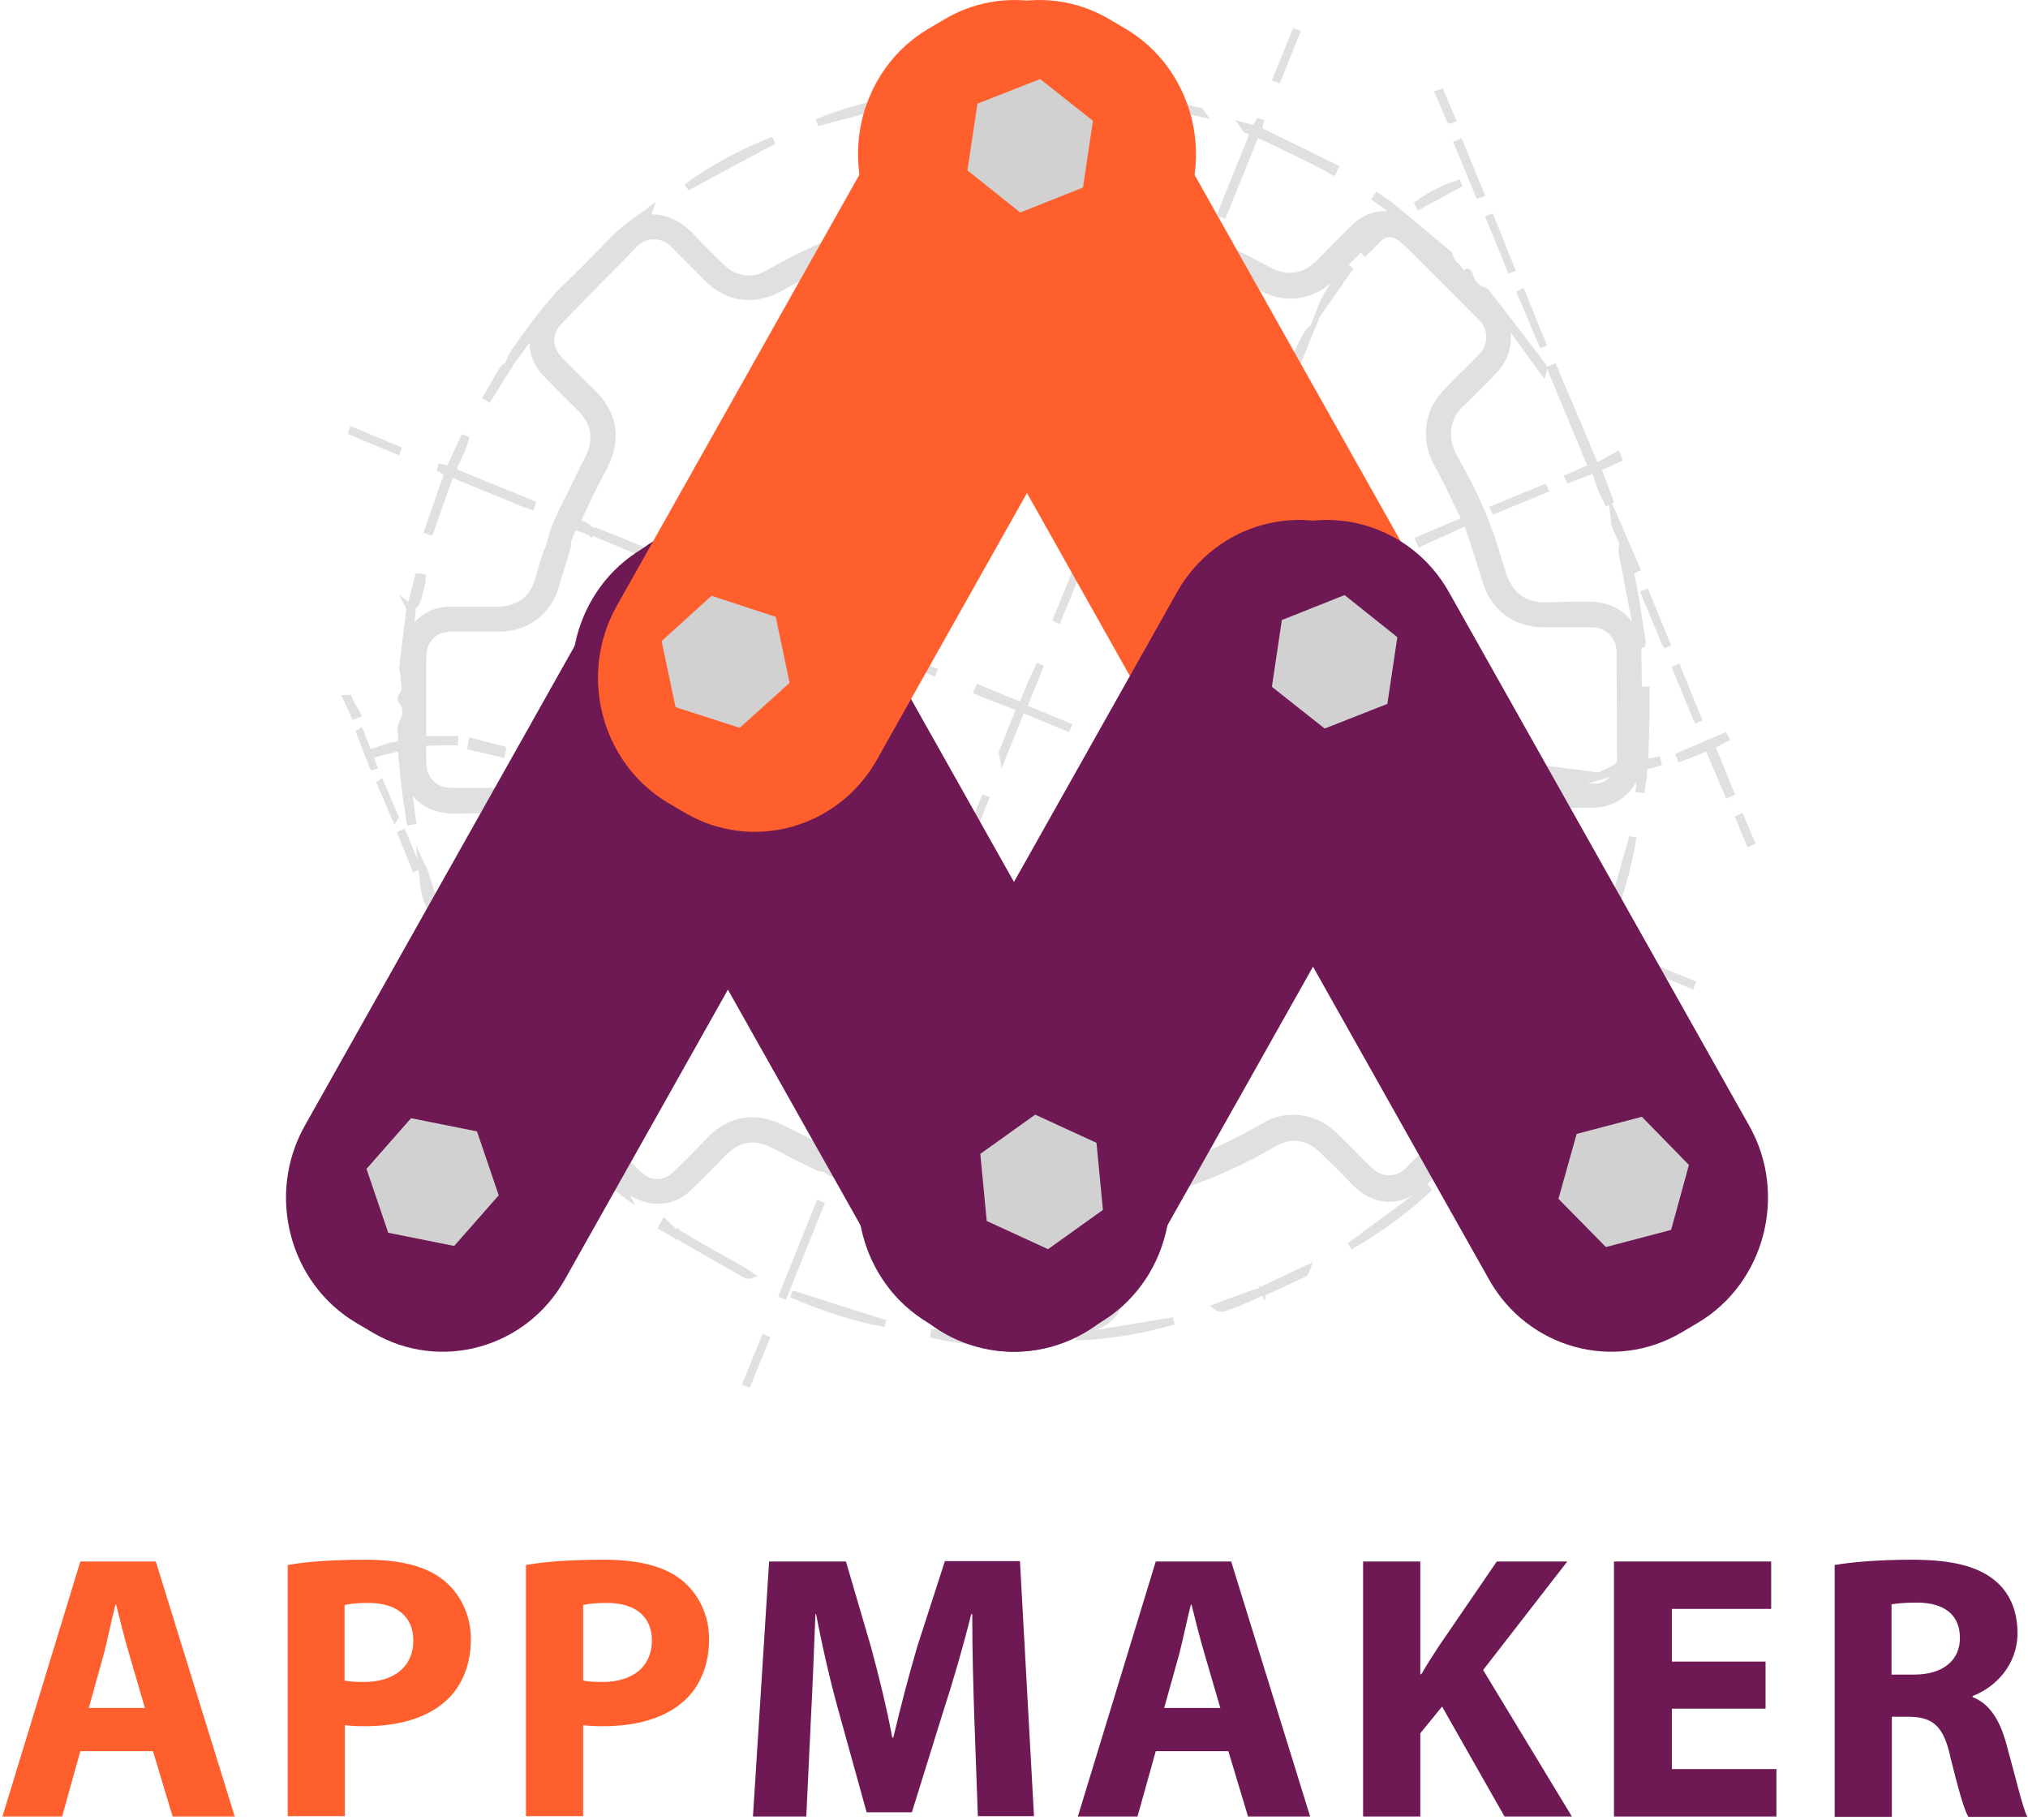 <?xml version="1.0" encoding="UTF-8"?>
<svg width="78px" height="70px" viewBox="0 0 78 70" version="1.1" xmlns="http://www.w3.org/2000/svg" xmlns:xlink="http://www.w3.org/1999/xlink">
    <!-- Generator: Sketch 64 (93537) - https://sketch.com/ -->
    <title>logo</title>
    <desc>Created with Sketch.</desc>
    <g id="Page-1" stroke="none" stroke-width="1" fill="none" fill-rule="evenodd">
        <g id="App-maker-site" transform="translate(-142, -28)" fill-rule="nonzero">
            <g id="01-Navigation" transform="translate(0, 20)">
                <g id="logo" transform="translate(142, 8)">
                    <g id="Group" transform="translate(0, 60)">
                        <path d="M3.09,7.365 L2.389,9.878 L0.094,9.878 L3.09,0.068 L5.992,0.068 L9.028,9.878 L6.639,9.878 L5.884,7.365 L3.09,7.365 Z M5.573,5.703 L4.966,3.622 C4.791,3.041 4.615,2.311 4.467,1.73 L4.44,1.73 C4.291,2.311 4.143,3.054 3.994,3.622 L3.414,5.703 L5.573,5.703 Z" id="Shape" fill="#FF5F2C"></path>
                        <path d="M11.066,0.203 C11.754,0.081 12.712,0 14.062,0 C15.425,0 16.396,0.257 17.057,0.784 C17.678,1.284 18.11,2.095 18.11,3.054 C18.11,4.014 17.786,4.824 17.206,5.378 C16.45,6.095 15.33,6.405 14.021,6.405 C13.724,6.405 13.468,6.392 13.265,6.365 L13.265,9.865 L11.066,9.865 L11.066,0.203 Z M13.252,4.649 C13.441,4.689 13.67,4.703 13.994,4.703 C15.168,4.703 15.897,4.108 15.897,3.108 C15.897,2.203 15.276,1.662 14.17,1.662 C13.724,1.662 13.414,1.703 13.252,1.743 L13.252,4.649 Z" id="Shape" fill="#FF5F2C"></path>
                        <path d="M20.229,0.203 C20.917,0.081 21.875,0 23.225,0 C24.588,0 25.559,0.257 26.22,0.784 C26.841,1.284 27.273,2.095 27.273,3.054 C27.273,4.014 26.949,4.824 26.369,5.378 C25.613,6.095 24.493,6.405 23.184,6.405 C22.887,6.405 22.631,6.392 22.428,6.365 L22.428,9.865 L20.229,9.865 L20.229,0.203 Z M22.428,4.649 C22.617,4.689 22.847,4.703 23.171,4.703 C24.345,4.703 25.073,4.108 25.073,3.108 C25.073,2.203 24.453,1.662 23.346,1.662 C22.901,1.662 22.59,1.703 22.428,1.743 L22.428,4.649 Z" id="Shape" fill="#FF5F2C"></path>
                        <path d="M37.475,6.122 C37.435,4.946 37.394,3.514 37.394,2.095 L37.354,2.095 C37.043,3.351 36.638,4.743 36.261,5.892 L35.073,9.716 L33.332,9.716 L32.28,5.919 C31.956,4.77 31.632,3.378 31.389,2.095 L31.362,2.095 C31.308,3.419 31.254,4.932 31.187,6.149 L31.011,9.878 L28.96,9.878 L29.581,0.068 L32.536,0.068 L33.494,3.338 C33.804,4.473 34.101,5.689 34.317,6.838 L34.358,6.838 C34.628,5.703 34.965,4.405 35.289,3.311 L36.342,0.054 L39.229,0.054 L39.769,9.865 L37.61,9.865 L37.475,6.122 Z" id="Path" fill="#6E1953"></path>
                        <path d="M44.452,7.365 L43.75,9.878 L41.456,9.878 L44.452,0.068 L47.353,0.068 L50.39,9.878 L48.001,9.878 L47.245,7.365 L44.452,7.365 Z M46.935,5.703 L46.328,3.622 C46.152,3.041 45.977,2.311 45.828,1.73 L45.801,1.73 C45.653,2.311 45.504,3.054 45.356,3.622 L44.776,5.703 L46.935,5.703 Z" id="Shape" fill="#6E1953"></path>
                        <path d="M52.427,0.068 L54.627,0.068 L54.627,4.405 L54.667,4.405 C54.883,4.027 55.113,3.676 55.342,3.324 L57.569,0.068 L60.281,0.068 L57.043,4.243 L60.457,9.878 L57.866,9.878 L55.464,5.649 L54.627,6.676 L54.627,9.878 L52.427,9.878 L52.427,0.068 Z" id="Path" fill="#6E1953"></path>
                        <polygon id="Path" fill="#6E1953" points="67.906 5.73 64.303 5.73 64.303 8.054 68.324 8.054 68.324 9.878 62.076 9.878 62.076 0.068 68.122 0.068 68.122 1.892 64.303 1.892 64.303 3.919 67.906 3.919"></polygon>
                        <path d="M70.564,0.203 C71.28,0.081 72.332,0 73.52,0 C74.977,0 75.989,0.216 76.691,0.77 C77.271,1.23 77.595,1.919 77.595,2.824 C77.595,4.081 76.704,4.932 75.868,5.243 L75.868,5.284 C76.556,5.554 76.934,6.216 77.177,7.122 C77.487,8.23 77.784,9.514 77.973,9.892 L75.706,9.892 C75.544,9.622 75.315,8.811 75.018,7.608 C74.761,6.392 74.329,6.054 73.439,6.041 L72.764,6.041 L72.764,9.892 L70.564,9.892 L70.564,0.203 Z M72.751,4.419 L73.628,4.419 C74.734,4.419 75.382,3.865 75.382,3.014 C75.382,2.108 74.775,1.662 73.749,1.649 C73.209,1.649 72.912,1.689 72.751,1.716 L72.751,4.419 Z" id="Shape" fill="#6E1953"></path>
                    </g>
                    <g id="Group" transform="translate(13, 1)" fill="#E0E0E0">
                        <g transform="translate(32.193, 6.326)">
                            <path d="M0.327,1.637 C0.682,1.76 1.064,1.843 1.405,2.008 C2.142,2.352 2.878,2.723 3.601,3.094 C4.297,3.466 5.006,3.356 5.552,2.792 C6.002,2.324 6.466,1.857 6.93,1.403 C7.325,1.031 7.803,0.894 8.335,0.963 C8.417,0.976 8.498,0.976 8.594,0.949 C8.307,0.743 8.021,0.523 7.735,0.316 C7.748,0.289 7.762,0.275 7.789,0.248 C7.939,0.344 8.103,0.44 8.239,0.55 C9.003,1.183 9.753,1.815 10.517,2.448 C10.558,2.489 10.558,2.586 10.599,2.641 C10.654,2.723 10.708,2.819 10.79,2.888 C10.927,2.984 10.967,3.273 11.24,3.149 C11.254,3.149 11.322,3.218 11.322,3.259 C11.377,3.534 11.622,3.823 11.881,3.865 C11.922,3.878 11.963,3.906 11.991,3.947 C12.714,4.882 13.423,5.804 14.132,6.739 C14.173,6.78 14.187,6.849 14.16,6.931 C13.682,6.285 13.218,5.639 12.714,4.923 C12.741,5.24 12.795,5.474 12.782,5.707 C12.768,6.189 12.563,6.601 12.222,6.945 C11.8,7.371 11.404,7.812 10.967,8.21 C10.422,8.705 10.34,9.544 10.722,10.218 C11.118,10.933 11.499,11.649 11.813,12.405 C12.127,13.148 12.359,13.918 12.577,14.688 C12.782,15.389 13.314,16.008 14.296,15.953 C14.828,15.926 15.36,15.939 15.892,15.926 C17.011,15.912 17.774,16.641 17.788,17.782 C17.802,19.157 17.802,20.547 17.802,21.922 C17.802,21.963 17.802,22.018 17.856,22.059 C18.034,21.124 17.993,20.175 18.006,19.212 C18.034,19.212 18.075,19.212 18.102,19.212 C18.102,19.68 18.102,20.134 18.088,20.602 C18.075,21.069 18.061,21.523 18.047,22.032 C18.211,22.004 18.375,21.977 18.538,21.949 C18.538,21.977 18.552,22.004 18.552,22.018 C18.443,22.046 18.334,22.101 18.211,22.114 C18.061,22.128 17.993,22.197 17.993,22.348 C17.979,22.582 17.938,22.816 17.911,23.049 C17.884,23.049 17.856,23.049 17.829,23.036 C17.856,22.761 17.87,22.486 17.897,22.211 C17.87,22.197 17.856,22.197 17.829,22.183 C17.802,22.238 17.747,22.279 17.733,22.334 C17.474,23.146 16.847,23.613 16.015,23.613 C15.36,23.613 14.719,23.613 14.064,23.627 C13.491,23.627 12.918,24.04 12.714,24.631 C12.495,25.264 12.304,25.896 12.1,26.529 C12.072,26.625 11.991,26.708 11.936,26.804 C11.704,26.9 11.459,27.01 11.227,27.107 C11.104,27.024 10.995,26.928 10.872,26.845 C10.981,26.845 11.104,26.831 11.254,26.831 C11.281,26.776 11.322,26.68 11.349,26.584 C11.554,25.938 11.786,25.291 11.963,24.631 C12.236,23.613 13.055,22.953 14.091,22.926 C14.773,22.912 15.442,22.912 16.124,22.898 C16.519,22.884 16.792,22.678 16.983,22.321 C16.874,22.307 16.792,22.293 16.683,22.279 C17.106,22.073 17.106,22.073 17.106,21.619 C17.106,20.313 17.092,19.006 17.092,17.713 C17.092,17.095 16.629,16.627 16.015,16.613 C15.401,16.613 14.801,16.613 14.187,16.613 C13.068,16.627 12.236,15.981 11.922,14.908 C11.704,14.179 11.459,13.464 11.199,12.68 C10.572,12.969 9.999,13.23 9.412,13.505 C9.399,13.464 9.385,13.436 9.371,13.395 C9.958,13.148 10.531,12.9 11.118,12.639 C11.104,12.584 11.09,12.529 11.077,12.487 C10.749,11.814 10.435,11.126 10.067,10.48 C9.576,9.613 9.644,8.554 10.299,7.825 C10.763,7.316 11.268,6.835 11.759,6.326 C12.168,5.9 12.168,5.24 11.759,4.827 C10.995,4.057 10.217,3.287 9.453,2.517 C9.235,2.297 9.017,2.077 8.785,1.87 C8.471,1.595 8.076,1.389 7.666,1.898 C7.544,2.035 7.407,2.159 7.271,2.297 C7.243,2.269 7.23,2.255 7.203,2.228 C7.38,2.049 7.544,1.884 7.721,1.705 C7.598,1.719 7.489,1.76 7.407,1.829 C6.971,2.255 6.534,2.668 6.139,3.108 C5.32,4.03 4.27,4.112 3.492,3.741 C2.878,3.452 2.264,3.122 1.664,2.792 C1.228,2.544 1.159,2.558 0.969,2.971 C0.969,2.971 0.941,2.971 0.928,2.971 C0.928,2.943 0.914,2.916 0.914,2.902 C1.064,2.641 1.023,2.462 0.709,2.393 C0.668,2.379 0.641,2.324 0.6,2.297 C0.532,2.118 0.423,1.884 0.327,1.637 Z" id="Path"></path>
                            <path d="M11.227,27.313 L10.858,27.038 L10.749,27.038 L10.763,26.611 L10.94,26.749 L11.186,26.735 C11.199,26.694 11.227,26.639 11.24,26.584 C11.295,26.405 11.363,26.213 11.418,26.034 C11.568,25.58 11.718,25.112 11.854,24.645 C12.154,23.558 13.027,22.857 14.119,22.843 C14.46,22.829 14.787,22.829 15.128,22.829 C15.469,22.829 15.81,22.829 16.151,22.816 C16.41,22.816 16.615,22.706 16.779,22.486 L16.247,22.403 L16.656,22.211 C17.011,22.046 17.011,22.046 16.997,21.674 C16.997,20.368 16.983,19.061 16.983,17.755 C16.983,17.218 16.574,16.806 16.042,16.806 C15.469,16.806 14.869,16.806 14.214,16.806 C13.041,16.82 12.141,16.146 11.813,15.004 C11.663,14.509 11.513,14.028 11.336,13.505 C11.268,13.313 11.213,13.12 11.145,12.928 L9.371,13.739 L9.208,13.368 L10.981,12.611 C10.981,12.611 10.981,12.611 10.981,12.597 C10.886,12.405 10.79,12.199 10.695,12.006 C10.476,11.539 10.244,11.057 9.985,10.603 C9.453,9.668 9.562,8.527 10.244,7.784 C10.517,7.481 10.817,7.179 11.104,6.904 C11.309,6.698 11.499,6.505 11.704,6.299 C12.059,5.927 12.059,5.35 11.704,4.992 C10.981,4.263 10.244,3.534 9.522,2.806 L9.276,2.558 C9.099,2.379 8.921,2.2 8.744,2.049 C8.539,1.87 8.376,1.788 8.212,1.802 C8.076,1.815 7.939,1.898 7.816,2.049 C7.735,2.159 7.625,2.242 7.53,2.338 C7.489,2.379 7.448,2.42 7.407,2.462 L7.312,2.558 L7.148,2.393 C6.861,2.682 6.561,2.971 6.289,3.273 C5.361,4.305 4.229,4.305 3.478,3.947 C2.851,3.658 2.251,3.328 1.651,2.984 C1.555,2.929 1.364,2.819 1.31,2.847 C1.255,2.861 1.187,3.039 1.146,3.094 C1.119,3.149 1.064,3.177 0.996,3.177 L0.859,3.191 L0.832,3.053 C0.818,3.012 0.805,2.957 0.846,2.888 C0.928,2.751 0.914,2.696 0.9,2.682 C0.887,2.641 0.818,2.613 0.723,2.586 C0.641,2.572 0.6,2.517 0.573,2.475 C0.559,2.462 0.559,2.462 0.546,2.448 L0.532,2.434 L0.095,1.403 L0.382,1.499 C0.491,1.54 0.6,1.568 0.723,1.609 C0.969,1.692 1.228,1.76 1.473,1.87 C2.196,2.2 2.946,2.572 3.683,2.971 C4.324,3.314 4.965,3.204 5.456,2.696 L5.484,2.668 C5.92,2.214 6.384,1.747 6.848,1.293 C7.216,0.949 7.666,0.77 8.171,0.798 L7.544,0.344 L7.748,0.041 L7.857,0.124 C7.898,0.151 7.953,0.179 7.994,0.22 C8.103,0.289 8.212,0.358 8.321,0.44 C9.071,1.059 9.835,1.692 10.599,2.338 C10.667,2.393 10.681,2.462 10.695,2.517 C10.695,2.53 10.708,2.558 10.708,2.572 L10.722,2.599 C10.763,2.668 10.804,2.737 10.858,2.778 C10.927,2.819 10.967,2.888 11.008,2.943 C11.09,3.067 11.104,3.067 11.172,3.026 L11.24,2.998 L11.309,3.026 C11.363,3.053 11.445,3.149 11.459,3.232 C11.499,3.452 11.704,3.686 11.909,3.727 C12.004,3.741 12.072,3.823 12.1,3.865 C12.823,4.8 13.532,5.721 14.241,6.656 C14.282,6.711 14.337,6.821 14.296,6.973 L14.214,7.261 L12.905,5.46 C12.918,5.556 12.918,5.639 12.918,5.735 C12.905,6.23 12.7,6.684 12.318,7.069 C12.182,7.206 12.045,7.358 11.895,7.495 C11.622,7.77 11.349,8.073 11.049,8.334 C10.572,8.774 10.476,9.531 10.831,10.177 C11.186,10.81 11.595,11.566 11.936,12.377 C12.25,13.134 12.495,13.931 12.714,14.674 C12.85,15.128 13.232,15.898 14.296,15.843 C14.664,15.829 15.033,15.829 15.387,15.816 C15.551,15.816 15.728,15.816 15.892,15.816 C16.492,15.816 16.997,15.994 17.365,16.352 C17.733,16.71 17.924,17.218 17.938,17.796 C17.938,18.222 17.952,18.662 17.952,19.089 L18.252,19.089 L18.252,19.226 C18.252,19.364 18.252,19.515 18.252,19.653 C18.252,19.969 18.252,20.285 18.238,20.602 C18.238,20.918 18.225,21.248 18.211,21.578 L18.197,21.853 L18.647,21.77 L18.729,22.101 L18.607,22.142 C18.579,22.156 18.538,22.169 18.511,22.169 C18.429,22.197 18.347,22.224 18.252,22.238 C18.17,22.252 18.156,22.252 18.156,22.334 C18.156,22.499 18.129,22.678 18.102,22.843 C18.088,22.912 18.088,22.981 18.075,23.049 L18.061,23.187 L17.706,23.146 L17.747,22.733 C17.406,23.38 16.806,23.737 16.042,23.751 C15.66,23.751 15.292,23.751 14.91,23.751 C14.637,23.751 14.364,23.751 14.091,23.751 C13.559,23.751 13.055,24.136 12.864,24.659 C12.727,25.03 12.604,25.429 12.495,25.8 C12.413,26.048 12.332,26.309 12.25,26.556 C12.222,26.639 12.168,26.721 12.127,26.776 C12.113,26.804 12.086,26.831 12.072,26.859 L12.045,26.9 L11.227,27.313 Z M17.12,22.252 L17.229,22.266 L17.133,22.444 C16.901,22.871 16.56,23.077 16.151,23.091 C15.81,23.105 15.469,23.105 15.128,23.105 C14.801,23.105 14.46,23.105 14.132,23.118 C13.164,23.132 12.4,23.751 12.127,24.714 C11.991,25.181 11.841,25.663 11.69,26.116 C11.636,26.295 11.568,26.488 11.513,26.666 C11.486,26.735 11.459,26.804 11.431,26.859 C11.418,26.873 11.418,26.9 11.404,26.914 L11.868,26.721 C11.881,26.708 11.895,26.68 11.909,26.666 C11.95,26.611 11.977,26.556 12.004,26.515 C12.086,26.268 12.168,26.02 12.236,25.759 C12.359,25.374 12.482,24.989 12.604,24.604 C12.823,23.971 13.437,23.517 14.091,23.517 C14.364,23.517 14.637,23.517 14.91,23.517 C15.292,23.517 15.66,23.517 16.042,23.517 C16.82,23.503 17.379,23.091 17.638,22.334 C17.652,22.279 17.693,22.224 17.72,22.183 C17.733,22.169 17.733,22.156 17.747,22.142 C17.706,22.073 17.693,22.004 17.693,21.949 C17.693,21.523 17.693,21.097 17.693,20.67 C17.693,19.735 17.693,18.772 17.679,17.81 C17.679,17.301 17.502,16.861 17.188,16.558 C16.874,16.242 16.438,16.091 15.919,16.091 C15.742,16.091 15.578,16.091 15.401,16.091 C15.046,16.091 14.678,16.091 14.31,16.104 C13.396,16.146 12.714,15.651 12.454,14.729 C12.236,13.986 12.004,13.203 11.69,12.46 C11.363,11.662 10.954,10.92 10.599,10.287 C10.176,9.531 10.285,8.637 10.872,8.1 C11.158,7.839 11.431,7.55 11.704,7.275 C11.841,7.124 11.977,6.986 12.127,6.835 C12.454,6.505 12.632,6.12 12.645,5.694 C12.645,5.542 12.632,5.391 12.604,5.212 C12.591,5.116 12.577,5.02 12.563,4.923 L12.563,4.91 C12.332,4.607 12.1,4.318 11.868,4.016 C11.854,4.002 11.841,3.988 11.841,3.988 C11.54,3.933 11.254,3.617 11.186,3.301 C10.954,3.356 10.845,3.177 10.777,3.081 C10.749,3.039 10.722,2.998 10.708,2.984 C10.613,2.916 10.545,2.819 10.49,2.723 L10.476,2.696 C10.449,2.654 10.435,2.599 10.422,2.558 C10.422,2.544 10.408,2.53 10.408,2.517 C9.822,2.022 9.235,1.527 8.648,1.045 L8.635,1.045 C8.512,1.086 8.403,1.073 8.321,1.059 C7.803,0.99 7.366,1.128 7.025,1.458 C6.561,1.898 6.111,2.365 5.675,2.819 L5.647,2.847 C5.061,3.452 4.297,3.576 3.533,3.163 C2.796,2.778 2.06,2.407 1.337,2.077 C1.105,1.967 0.873,1.898 0.614,1.829 C0.6,1.829 0.573,1.815 0.559,1.815 L0.737,2.242 C0.75,2.255 0.75,2.255 0.764,2.269 L0.778,2.283 C0.955,2.324 1.078,2.407 1.132,2.53 L1.132,2.544 C1.146,2.53 1.159,2.53 1.187,2.517 C1.337,2.462 1.501,2.544 1.746,2.682 C2.346,3.012 2.946,3.342 3.56,3.631 C4.229,3.947 5.225,3.947 6.043,3.026 C6.357,2.668 6.698,2.338 7.025,2.022 C7.121,1.925 7.216,1.829 7.312,1.733 C7.407,1.637 7.544,1.582 7.707,1.568 L7.857,1.554 C7.953,1.499 8.048,1.472 8.144,1.458 C8.444,1.43 8.703,1.623 8.88,1.774 C9.071,1.939 9.249,2.118 9.426,2.297 L9.672,2.544 C10.408,3.273 11.131,4.002 11.854,4.731 C12.318,5.199 12.318,5.941 11.854,6.436 C11.65,6.643 11.459,6.849 11.254,7.055 C10.967,7.344 10.681,7.633 10.408,7.935 C9.808,8.595 9.726,9.586 10.19,10.425 C10.449,10.892 10.681,11.373 10.913,11.841 C11.008,12.034 11.104,12.24 11.199,12.432 C11.213,12.46 11.227,12.487 11.227,12.515 L11.281,12.487 L11.336,12.639 C11.418,12.886 11.499,13.134 11.581,13.368 C11.759,13.89 11.909,14.372 12.059,14.867 C12.359,15.884 13.15,16.476 14.187,16.462 C14.842,16.448 15.442,16.448 16.015,16.462 C16.697,16.462 17.229,16.998 17.229,17.7 C17.229,19.006 17.242,20.313 17.242,21.605 C17.27,22.004 17.256,22.142 17.12,22.252 Z" id="Shape"></path>
                        </g>
                        <g transform="translate(1.228, 19.529)">
                            <path d="M17.529,24.439 C17.42,24.411 17.311,24.411 17.215,24.37 C16.683,24.108 16.151,23.847 15.619,23.558 C14.828,23.132 14.187,23.215 13.559,23.861 C13.123,24.315 12.673,24.755 12.222,25.195 C11.527,25.869 10.463,25.8 9.712,25.057 C8.976,24.315 8.239,23.572 7.489,22.843 C7.434,22.788 7.353,22.774 7.298,22.747 C7.325,22.816 7.325,22.898 7.38,22.953 C8.144,23.71 8.921,24.466 9.685,25.222 C9.753,25.291 9.822,25.36 9.863,25.442 C8.839,24.672 7.953,23.723 7.066,22.788 C7.107,22.761 7.175,22.692 7.271,22.623 C7.162,22.499 7.052,22.389 6.943,22.279 C6.152,21.44 6.193,20.368 7.025,19.57 C7.434,19.185 7.83,18.786 8.212,18.374 C8.785,17.768 8.839,17.122 8.43,16.379 C8.116,15.802 7.775,15.224 7.53,14.605 C7.148,13.656 6.834,12.68 6.493,11.704 C6.289,11.098 5.743,10.658 5.102,10.658 C4.515,10.645 3.915,10.645 3.328,10.658 C2.551,10.672 1.937,10.411 1.541,9.723 C1.528,9.696 1.501,9.668 1.446,9.654 C1.514,10.122 1.569,10.603 1.637,11.071 C1.61,11.071 1.582,11.085 1.555,11.085 C1.514,10.782 1.46,10.48 1.419,10.177 C1.378,9.847 1.337,9.531 1.31,9.201 C1.282,8.884 1.255,8.568 1.214,8.21 C0.873,8.307 0.546,8.389 0.218,8.472 C0.205,8.444 0.205,8.43 0.191,8.403 C0.382,8.334 0.573,8.265 0.778,8.21 C0.805,8.197 0.846,8.197 0.873,8.197 C1.119,8.169 1.255,8.073 1.2,7.77 C1.173,7.591 1.173,7.413 1.296,7.206 C1.391,7.041 1.446,6.684 1.214,6.464 C1.187,6.436 1.173,6.34 1.2,6.312 C1.432,6.079 1.296,5.79 1.296,5.529 C1.296,5.419 1.228,5.295 1.241,5.185 C1.323,4.428 1.419,3.686 1.514,2.929 C1.514,2.902 1.514,2.874 1.501,2.861 C1.528,2.916 1.596,2.984 1.582,3.039 C1.555,3.314 1.501,3.589 1.501,3.892 C1.541,3.837 1.582,3.796 1.623,3.741 C1.978,3.246 2.469,2.984 3.083,2.984 C3.683,2.984 4.283,2.971 4.884,2.971 C5.688,2.971 6.261,2.544 6.48,1.747 C6.575,1.417 6.671,1.086 6.766,0.756 C6.78,0.701 6.821,0.66 6.848,0.605 C7.08,0.509 7.325,0.399 7.557,0.303 C7.557,0.371 7.584,0.454 7.557,0.523 C7.407,1.031 7.243,1.54 7.093,2.049 C6.821,3.012 5.975,3.658 4.965,3.658 C4.352,3.658 3.724,3.658 3.11,3.658 C2.414,3.672 1.978,4.085 1.978,4.786 C1.978,5.529 1.978,6.285 1.978,7.028 C1.978,7.33 1.978,7.646 1.992,7.949 C2.414,7.949 2.824,7.949 3.219,7.949 C3.219,7.977 3.219,8.004 3.219,8.032 C2.933,8.032 2.66,8.032 2.374,8.045 C1.992,8.059 1.992,8.059 1.992,8.444 C1.992,8.568 1.992,8.678 1.992,8.802 C1.978,9.462 2.428,9.957 3.083,9.957 C3.697,9.957 4.324,9.943 4.938,9.943 C6.057,9.943 6.875,10.603 7.175,11.676 C7.571,13.134 8.103,14.523 8.88,15.816 C9.617,17.053 9.426,18.222 8.417,19.102 C8.021,19.446 7.666,19.845 7.312,20.23 C6.943,20.615 6.916,21.207 7.257,21.619 C7.421,21.812 7.612,21.991 7.789,22.169 C7.871,22.128 7.939,22.101 8.062,22.046 C7.98,22.169 7.939,22.224 7.898,22.293 C8.703,23.091 9.494,23.902 10.299,24.672 C10.722,25.085 11.295,25.071 11.718,24.672 C12.141,24.273 12.55,23.861 12.932,23.435 C13.709,22.582 14.678,22.348 15.674,22.829 C16.438,23.201 17.188,23.586 17.938,23.971 C17.965,24.04 17.993,24.122 18.02,24.191 C17.897,24.273 17.72,24.356 17.529,24.439 Z" id="Path"></path>
                            <path d="M10.204,25.855 L9.781,25.539 C8.785,24.796 7.926,23.888 7.093,22.994 L6.861,22.747 L7.066,22.582 L6.848,22.348 C6.439,21.908 6.22,21.413 6.234,20.89 C6.248,20.368 6.493,19.873 6.93,19.446 C7.339,19.061 7.735,18.662 8.103,18.25 C8.621,17.7 8.676,17.122 8.307,16.421 C8.253,16.311 8.198,16.214 8.13,16.104 C7.871,15.637 7.598,15.142 7.393,14.633 C7.066,13.821 6.78,12.969 6.507,12.157 L6.357,11.731 C6.166,11.167 5.661,10.782 5.102,10.768 C4.42,10.755 3.86,10.755 3.328,10.768 C2.592,10.782 2.046,10.562 1.651,10.094 L1.787,11.167 L1.432,11.222 L1.405,11.085 C1.391,10.988 1.378,10.906 1.364,10.81 C1.337,10.603 1.296,10.383 1.269,10.177 C1.228,9.847 1.187,9.517 1.159,9.201 C1.132,8.981 1.119,8.76 1.091,8.527 L1.078,8.375 L0.123,8.623 L0.014,8.293 L0.3,8.197 C0.45,8.142 0.587,8.1 0.737,8.045 C0.778,8.032 0.805,8.032 0.846,8.032 L0.873,8.032 C0.982,8.018 1.037,7.99 1.064,7.963 C1.091,7.922 1.091,7.839 1.078,7.77 C1.05,7.605 1.037,7.371 1.187,7.11 C1.241,7 1.31,6.725 1.132,6.533 C1.078,6.478 1.064,6.395 1.064,6.34 C1.064,6.285 1.078,6.216 1.119,6.175 C1.228,6.065 1.228,5.941 1.2,5.735 C1.187,5.652 1.173,5.57 1.187,5.487 C1.187,5.46 1.173,5.405 1.159,5.364 C1.146,5.295 1.119,5.212 1.132,5.13 C1.187,4.593 1.255,4.057 1.323,3.534 C1.35,3.314 1.378,3.094 1.405,2.888 L1.119,2.352 L1.664,2.751 L1.664,2.778 C1.664,2.792 1.678,2.792 1.678,2.806 C1.719,2.861 1.76,2.929 1.76,3.026 C1.746,3.094 1.746,3.177 1.732,3.246 C1.719,3.301 1.719,3.369 1.705,3.424 C2.073,3.012 2.551,2.806 3.11,2.806 C3.356,2.806 3.615,2.806 3.86,2.806 C4.215,2.806 4.556,2.806 4.911,2.806 L4.924,2.806 C5.661,2.806 6.179,2.407 6.37,1.692 C6.452,1.389 6.548,1.073 6.643,0.77 L6.671,0.688 C6.684,0.633 6.711,0.591 6.739,0.55 C6.752,0.536 6.752,0.523 6.766,0.509 L6.793,0.468 L7.735,0.069 L7.735,0.275 C7.735,0.289 7.735,0.316 7.735,0.33 C7.735,0.399 7.748,0.468 7.721,0.536 C7.653,0.77 7.584,1.004 7.516,1.224 C7.434,1.499 7.339,1.774 7.271,2.049 C6.971,3.081 6.084,3.754 5.02,3.768 C4.747,3.768 4.474,3.768 4.201,3.768 C3.86,3.768 3.506,3.768 3.165,3.768 C2.537,3.768 2.169,4.14 2.169,4.758 C2.169,5.322 2.169,5.914 2.169,6.464 L2.169,7 C2.169,7.206 2.169,7.426 2.169,7.633 L2.169,7.784 L3.397,7.784 L3.383,8.142 L2.987,8.142 C2.796,8.142 2.592,8.142 2.401,8.155 C2.305,8.155 2.196,8.155 2.169,8.169 C2.155,8.21 2.169,8.307 2.169,8.403 C2.169,8.527 2.169,8.637 2.169,8.76 C2.155,9.063 2.251,9.324 2.428,9.503 C2.605,9.682 2.837,9.778 3.124,9.778 C3.465,9.778 3.806,9.778 4.133,9.778 C4.406,9.778 4.693,9.778 4.965,9.778 C6.139,9.778 7.025,10.466 7.339,11.621 C7.775,13.216 8.321,14.55 9.03,15.733 C9.794,17.012 9.617,18.236 8.539,19.199 C8.226,19.474 7.926,19.804 7.639,20.106 C7.571,20.175 7.503,20.244 7.448,20.313 C7.134,20.657 7.107,21.165 7.393,21.509 C7.503,21.647 7.625,21.757 7.748,21.881 C7.775,21.908 7.816,21.949 7.844,21.977 L8.485,21.688 L8.116,22.252 C8.321,22.458 8.539,22.664 8.744,22.884 C9.29,23.435 9.863,24.012 10.435,24.562 C10.804,24.92 11.281,24.92 11.663,24.562 C12.072,24.177 12.482,23.765 12.877,23.338 C13.709,22.431 14.746,22.211 15.783,22.706 C16.315,22.953 16.847,23.228 17.352,23.49 C17.583,23.613 17.815,23.723 18.047,23.847 L18.102,23.875 L18.238,24.273 L17.529,24.576 L17.488,24.562 C17.461,24.562 17.433,24.549 17.392,24.549 C17.311,24.535 17.229,24.521 17.147,24.48 L16.929,24.37 C16.478,24.15 16.001,23.916 15.551,23.668 C14.814,23.27 14.228,23.352 13.655,23.943 C13.259,24.356 12.823,24.796 12.318,25.277 C11.69,25.883 10.777,25.938 10.013,25.456 L10.204,25.855 Z M7.462,22.637 C7.516,22.651 7.571,22.678 7.612,22.733 C8.403,23.517 9.126,24.246 9.835,24.961 C10.545,25.663 11.513,25.731 12.154,25.099 C12.645,24.617 13.082,24.177 13.491,23.765 C14.146,23.091 14.882,22.981 15.715,23.435 C16.165,23.682 16.629,23.916 17.079,24.136 L17.297,24.246 C17.338,24.273 17.406,24.273 17.461,24.287 C17.488,24.287 17.502,24.287 17.529,24.301 L17.911,24.136 L17.897,24.095 C17.679,23.985 17.461,23.875 17.256,23.765 C16.738,23.503 16.219,23.228 15.687,22.981 C14.76,22.527 13.859,22.733 13.109,23.558 C12.714,23.985 12.304,24.411 11.881,24.796 C11.39,25.25 10.749,25.25 10.272,24.796 C9.699,24.246 9.126,23.668 8.58,23.118 C8.348,22.884 8.116,22.651 7.871,22.417 L7.789,22.334 L7.748,22.293 C7.694,22.238 7.639,22.183 7.584,22.128 C7.462,22.004 7.325,21.881 7.203,21.729 C6.821,21.262 6.848,20.602 7.271,20.161 C7.339,20.093 7.407,20.024 7.462,19.955 C7.748,19.639 8.062,19.309 8.389,19.02 C9.358,18.167 9.508,17.067 8.826,15.912 C8.103,14.715 7.544,13.354 7.107,11.731 C6.834,10.713 6.043,10.108 5.006,10.094 C4.733,10.094 4.447,10.094 4.174,10.094 C3.833,10.094 3.492,10.094 3.151,10.094 C2.796,10.094 2.483,9.957 2.264,9.723 C2.033,9.489 1.923,9.159 1.923,8.788 C1.923,8.664 1.923,8.554 1.923,8.444 C1.923,8.279 1.923,8.169 1.951,8.087 L1.923,8.087 L1.923,7.66 C1.923,7.454 1.923,7.234 1.923,7.028 L1.923,6.491 C1.923,5.927 1.923,5.35 1.923,4.772 C1.923,4.002 2.414,3.507 3.192,3.507 C3.533,3.507 3.888,3.507 4.229,3.507 C4.502,3.507 4.774,3.507 5.047,3.507 C5.988,3.507 6.766,2.902 7.039,1.994 C7.121,1.719 7.203,1.444 7.284,1.155 C7.353,0.935 7.421,0.715 7.489,0.495 L7.012,0.701 C7.012,0.701 7.012,0.701 7.012,0.715 C6.998,0.743 6.984,0.77 6.971,0.784 L6.943,0.866 C6.848,1.169 6.752,1.472 6.671,1.774 C6.439,2.613 5.811,3.094 4.952,3.094 L4.938,3.094 C4.583,3.094 4.242,3.094 3.888,3.094 C3.642,3.094 3.383,3.094 3.137,3.094 C2.578,3.094 2.128,3.328 1.801,3.796 C1.773,3.837 1.746,3.878 1.705,3.906 L1.555,4.085 C1.514,4.442 1.46,4.813 1.419,5.185 C1.419,5.212 1.432,5.267 1.446,5.309 C1.46,5.364 1.487,5.446 1.487,5.515 C1.487,5.584 1.501,5.652 1.501,5.721 C1.528,5.914 1.555,6.161 1.364,6.367 C1.637,6.656 1.569,7.069 1.446,7.261 C1.337,7.44 1.35,7.591 1.364,7.729 C1.378,7.853 1.378,7.949 1.35,8.032 L1.391,8.513 C1.419,8.747 1.432,8.967 1.46,9.187 C1.473,9.297 1.487,9.407 1.487,9.517 L1.501,9.517 C1.582,9.544 1.637,9.586 1.678,9.654 C2.019,10.26 2.565,10.535 3.342,10.521 C3.874,10.507 4.447,10.507 5.129,10.521 C5.811,10.535 6.411,10.988 6.643,11.662 L6.793,12.089 C7.066,12.9 7.353,13.753 7.68,14.55 C7.885,15.045 8.144,15.527 8.403,15.994 C8.458,16.104 8.526,16.201 8.58,16.311 C9.017,17.108 8.935,17.823 8.335,18.47 C7.953,18.882 7.557,19.281 7.148,19.68 C6.766,20.051 6.548,20.478 6.534,20.932 C6.52,21.372 6.711,21.812 7.066,22.197 L7.503,22.651 L7.462,22.637 Z" id="Shape"></path>
                        </g>
                        <g transform="translate(6.275, 2.063)">
                            <path d="M26.246,5.9 C26.341,6.147 26.45,6.381 26.546,6.629 C26.477,6.629 26.396,6.643 26.327,6.629 C25.754,6.45 25.182,6.271 24.609,6.092 C23.654,5.79 23.04,4.827 23.067,3.947 C23.094,3.287 23.067,2.613 23.054,1.953 C23.04,1.43 22.644,1.018 22.126,0.963 C21.921,0.935 21.703,0.949 21.498,0.949 C20.312,0.949 19.111,0.963 17.924,0.963 C17.297,0.963 16.82,1.417 16.82,2.049 C16.82,2.668 16.82,3.301 16.82,3.92 C16.82,5.075 16.178,5.9 15.073,6.202 C13.587,6.615 12.168,7.206 10.831,7.99 C9.808,8.595 8.758,8.472 7.926,7.633 C7.503,7.206 7.08,6.78 6.643,6.354 C6.411,6.134 6.152,6.024 5.825,6.037 C5.456,6.051 5.211,6.271 4.979,6.505 C4.065,7.44 3.137,8.362 2.237,9.311 C1.787,9.778 1.801,10.37 2.264,10.837 C2.66,11.236 3.056,11.635 3.465,12.02 C4.365,12.873 4.515,13.876 3.929,14.963 C3.629,15.527 3.342,16.104 3.069,16.682 C2.878,17.095 2.892,17.04 3.26,17.205 C3.328,17.232 3.383,17.315 3.438,17.37 C3.219,17.301 3.015,17.232 2.796,17.163 C2.687,16.916 2.578,16.668 2.455,16.421 C2.742,15.829 2.987,15.224 3.301,14.647 C3.71,13.89 3.642,13.203 3.042,12.611 C2.592,12.157 2.128,11.704 1.678,11.236 C1.364,10.906 1.214,10.507 1.214,10.039 C1.214,9.929 1.214,9.819 1.228,9.654 C0.873,10.149 0.546,10.576 0.232,11.016 L0.232,11.03 C0.341,10.81 0.437,10.562 0.587,10.356 C1.228,9.476 1.855,8.582 2.66,7.839 C3.315,7.234 3.901,6.546 4.556,5.941 C4.884,5.639 5.265,5.405 5.702,5.088 C5.661,5.212 5.647,5.267 5.62,5.35 C6.343,5.267 6.902,5.584 7.38,6.106 C7.762,6.519 8.171,6.904 8.567,7.289 C9.003,7.715 9.712,7.812 10.244,7.495 C11.54,6.739 12.905,6.134 14.337,5.666 C14.705,5.556 15.087,5.46 15.414,5.267 C15.851,5.02 16.097,4.607 16.11,4.085 C16.124,3.493 16.151,2.902 16.11,2.324 C16.028,1.279 16.669,0.206 18.156,0.248 C19.384,0.275 20.612,0.248 21.839,0.248 C22.849,0.234 23.613,0.825 23.736,1.774 C23.79,2.255 23.763,2.751 23.763,3.232 C23.763,3.521 23.749,3.823 23.777,4.112 C23.831,4.772 24.281,5.267 24.963,5.46 C25.332,5.556 25.686,5.666 26.041,5.776 C26.109,5.804 26.177,5.859 26.246,5.9 Z" id="Path"></path>
                            <path d="M3.492,17.645 L3.342,17.493 L2.687,17.287 L2.305,16.434 L2.333,16.379 C2.414,16.201 2.496,16.022 2.592,15.829 C2.783,15.417 2.974,15.004 3.192,14.605 C3.574,13.89 3.506,13.285 2.96,12.735 C2.524,12.309 2.06,11.841 1.596,11.36 C1.282,11.03 1.105,10.617 1.091,10.122 L0.396,11.071 C0.382,11.085 0.382,11.098 0.368,11.112 L0.232,11.373 L0.082,11.03 L0.15,10.92 C0.177,10.865 0.191,10.823 0.218,10.768 C0.286,10.603 0.368,10.438 0.477,10.287 C0.559,10.177 0.641,10.067 0.709,9.957 C1.269,9.201 1.842,8.403 2.551,7.743 C2.892,7.426 3.219,7.096 3.533,6.766 C3.833,6.464 4.133,6.147 4.447,5.845 C4.679,5.625 4.938,5.446 5.197,5.254 C5.32,5.171 5.456,5.075 5.593,4.965 L5.948,4.703 L5.784,5.185 C6.398,5.185 6.943,5.446 7.448,5.996 C7.803,6.381 8.185,6.753 8.553,7.11 L8.635,7.179 C9.044,7.564 9.672,7.646 10.149,7.371 C11.486,6.601 12.877,5.982 14.269,5.542 C14.337,5.515 14.419,5.501 14.501,5.474 C14.787,5.391 15.073,5.295 15.319,5.157 C15.715,4.937 15.933,4.566 15.946,4.098 C15.946,3.975 15.946,3.865 15.96,3.741 C15.974,3.273 15.987,2.806 15.946,2.338 C15.906,1.719 16.097,1.128 16.478,0.715 C16.874,0.303 17.447,0.083 18.129,0.11 C19.084,0.138 20.066,0.124 21.007,0.11 C21.267,0.11 21.539,0.11 21.799,0.096 C21.812,0.096 21.812,0.096 21.826,0.096 C22.931,0.096 23.722,0.743 23.845,1.747 C23.886,2.09 23.886,2.448 23.872,2.778 C23.872,2.929 23.872,3.081 23.872,3.218 C23.872,3.314 23.872,3.411 23.872,3.521 C23.872,3.713 23.872,3.906 23.886,4.098 C23.94,4.69 24.349,5.144 24.963,5.322 C25.332,5.432 25.7,5.529 26.055,5.639 C26.123,5.666 26.177,5.694 26.232,5.735 C26.246,5.749 26.273,5.762 26.286,5.776 L26.327,5.804 L26.723,6.766 L26.518,6.766 C26.505,6.766 26.477,6.766 26.45,6.766 C26.396,6.766 26.314,6.78 26.246,6.753 C25.673,6.574 25.086,6.395 24.527,6.216 C23.558,5.9 22.849,4.923 22.89,3.933 C22.917,3.301 22.89,2.654 22.876,2.035 L22.876,1.953 C22.863,1.499 22.535,1.141 22.071,1.1 C21.908,1.086 21.73,1.086 21.567,1.086 L21.471,1.086 C21.062,1.086 20.653,1.086 20.243,1.086 C19.466,1.086 18.675,1.1 17.897,1.086 C17.338,1.086 16.929,1.485 16.929,2.022 C16.929,2.407 16.929,2.792 16.929,3.191 C16.929,3.424 16.929,3.658 16.929,3.892 C16.929,5.102 16.247,5.982 15.073,6.312 C13.614,6.711 12.195,7.316 10.872,8.087 C9.794,8.719 8.662,8.582 7.803,7.702 C7.421,7.316 7.039,6.931 6.657,6.546 L6.534,6.423 C6.343,6.23 6.111,6.134 5.825,6.147 C5.497,6.161 5.279,6.354 5.075,6.574 C4.679,6.986 4.283,7.385 3.888,7.784 C3.369,8.307 2.851,8.843 2.333,9.379 C1.937,9.792 1.951,10.301 2.36,10.713 C2.769,11.14 3.165,11.525 3.547,11.896 C4.488,12.79 4.665,13.863 4.038,15.018 C3.724,15.596 3.451,16.173 3.192,16.723 L3.178,16.751 C3.137,16.833 3.097,16.916 3.083,16.957 C3.11,16.971 3.151,16.985 3.192,16.998 C3.233,17.012 3.274,17.026 3.315,17.053 C3.397,17.095 3.438,17.15 3.492,17.205 C3.506,17.218 3.506,17.218 3.519,17.232 L3.615,17.26 L3.492,17.645 Z M2.605,16.434 L2.81,16.888 C2.837,16.833 2.865,16.751 2.906,16.655 L2.919,16.627 C3.178,16.077 3.465,15.486 3.779,14.908 C4.338,13.863 4.188,12.941 3.342,12.13 C2.946,11.759 2.551,11.373 2.142,10.933 C1.623,10.397 1.623,9.723 2.114,9.201 C2.633,8.664 3.165,8.128 3.669,7.605 C4.065,7.206 4.461,6.794 4.856,6.395 C5.102,6.147 5.375,5.9 5.797,5.872 C6.166,5.859 6.466,5.982 6.725,6.23 L6.848,6.354 C7.23,6.739 7.612,7.124 7.994,7.509 C8.771,8.293 9.74,8.417 10.722,7.839 C12.072,7.055 13.505,6.45 14.992,6.037 C16.042,5.749 16.642,4.965 16.642,3.892 C16.642,3.658 16.642,3.424 16.642,3.191 C16.642,2.806 16.642,2.42 16.642,2.022 C16.642,1.32 17.188,0.798 17.884,0.798 C18.661,0.798 19.466,0.798 20.23,0.798 C20.639,0.798 21.048,0.798 21.458,0.798 L21.553,0.798 C21.73,0.798 21.908,0.798 22.099,0.811 C22.685,0.866 23.135,1.348 23.149,1.939 L23.149,2.022 C23.163,2.654 23.19,3.301 23.163,3.933 C23.122,4.8 23.749,5.652 24.609,5.927 C25.168,6.106 25.741,6.285 26.3,6.464 L26.096,5.982 C26.082,5.982 26.082,5.969 26.068,5.969 C26.027,5.941 25.986,5.914 25.959,5.914 C25.604,5.804 25.25,5.694 24.881,5.597 C24.145,5.391 23.654,4.841 23.599,4.126 C23.586,3.92 23.586,3.727 23.586,3.521 C23.586,3.424 23.586,3.328 23.586,3.232 C23.586,3.081 23.586,2.929 23.586,2.778 C23.586,2.448 23.599,2.104 23.558,1.788 C23.449,0.921 22.753,0.371 21.799,0.385 C21.539,0.385 21.267,0.385 21.007,0.399 C20.066,0.413 19.084,0.426 18.115,0.399 C17.515,0.385 17.011,0.564 16.669,0.921 C16.342,1.265 16.178,1.788 16.219,2.324 C16.26,2.806 16.247,3.287 16.233,3.754 C16.233,3.865 16.233,3.988 16.219,4.098 C16.206,4.662 15.933,5.13 15.455,5.405 C15.183,5.556 14.869,5.652 14.582,5.749 C14.514,5.776 14.432,5.79 14.364,5.817 C12.986,6.257 11.622,6.863 10.299,7.633 C9.726,7.963 8.949,7.867 8.458,7.399 L8.376,7.33 C7.994,6.973 7.612,6.601 7.257,6.202 C6.752,5.652 6.234,5.419 5.607,5.487 L5.388,5.515 L5.402,5.46 C5.388,5.474 5.375,5.487 5.347,5.501 C5.088,5.68 4.829,5.859 4.624,6.065 C4.311,6.354 4.01,6.67 3.71,6.973 C3.397,7.303 3.069,7.646 2.728,7.963 C2.21,8.444 1.773,8.994 1.35,9.558 L1.337,9.861 C1.337,9.943 1.337,10.012 1.337,10.081 C1.337,10.521 1.473,10.878 1.76,11.167 C2.224,11.649 2.687,12.102 3.11,12.542 C3.751,13.175 3.847,13.918 3.397,14.743 C3.178,15.142 2.987,15.554 2.81,15.953 C2.756,16.104 2.687,16.269 2.605,16.434 Z" id="Shape"></path>
                        </g>
                        <g transform="translate(18.416, 33.419)">
                            <path d="M0.341,10.548 C0.518,10.466 0.709,10.383 0.887,10.315 C0.941,10.287 1.009,10.273 1.064,10.246 C1.187,10.26 1.31,10.273 1.432,10.301 C2.019,10.48 2.605,10.686 3.206,10.865 C4.147,11.14 4.802,11.979 4.829,12.969 C4.843,13.656 4.843,14.344 4.843,15.032 C4.843,15.362 5.006,15.609 5.252,15.802 C5.525,16.036 5.852,16.022 6.179,16.022 C7.434,16.022 8.689,15.994 9.931,16.008 C10.599,16.008 11.063,15.596 11.077,14.922 C11.09,14.303 11.077,13.67 11.077,13.051 C11.063,12.02 11.663,11.153 12.604,10.851 C12.932,10.741 13.273,10.658 13.614,10.548 C14.882,10.136 16.083,9.572 17.242,8.898 C18.061,8.417 19.111,8.54 19.807,9.187 C20.066,9.421 20.312,9.682 20.557,9.929 C20.803,10.177 21.035,10.425 21.294,10.658 C21.717,11.057 22.344,11.057 22.753,10.658 C23.736,9.682 24.704,8.692 25.659,7.688 C26.136,7.193 26.109,6.615 25.645,6.12 C25.263,5.735 24.881,5.336 24.486,4.965 C23.626,4.153 23.422,3.122 23.927,2.132 C24.213,1.582 24.486,1.018 24.772,0.468 C24.8,0.413 24.868,0.371 24.922,0.33 C25.018,0.578 25.127,0.811 25.222,1.059 C25.113,1.307 25.004,1.568 24.881,1.815 C24.745,2.09 24.595,2.352 24.472,2.627 C24.213,3.218 24.377,3.878 24.841,4.332 C25.332,4.8 25.809,5.281 26.273,5.776 C26.9,6.45 26.818,7.536 26.123,8.238 C25.209,9.159 24.295,10.094 23.381,11.016 C22.522,11.882 21.471,11.869 20.625,10.988 C20.23,10.576 19.821,10.163 19.398,9.764 C18.893,9.269 18.197,9.173 17.583,9.531 C16.424,10.204 15.21,10.755 13.941,11.195 C13.587,11.318 13.218,11.401 12.864,11.525 C12.222,11.731 11.813,12.281 11.8,12.955 C11.786,13.505 11.786,14.069 11.8,14.619 C11.841,15.981 11.118,16.737 9.767,16.723 C8.539,16.71 7.298,16.723 6.07,16.737 C4.965,16.751 4.188,16.022 4.161,14.908 C4.147,14.275 4.147,13.629 4.161,12.996 C4.161,12.309 3.669,11.731 2.919,11.497 C2.128,11.25 1.35,10.975 0.573,10.7 C0.477,10.672 0.409,10.603 0.341,10.548 Z" id="Path"></path>
                            <path d="M6.016,16.875 C4.829,16.875 4.024,16.091 4.01,14.908 C3.997,14.344 3.997,13.753 4.01,12.983 C4.01,12.377 3.574,11.841 2.878,11.621 C2.251,11.428 1.623,11.208 1.009,10.988 C0.846,10.933 0.682,10.878 0.518,10.823 C0.437,10.796 0.382,10.741 0.327,10.7 C0.314,10.686 0.286,10.672 0.273,10.658 L0.082,10.507 L0.846,10.177 L1.064,10.094 L1.105,10.094 C1.146,10.094 1.173,10.108 1.214,10.108 C1.31,10.122 1.391,10.136 1.487,10.163 C1.732,10.232 1.964,10.315 2.21,10.397 C2.551,10.507 2.906,10.631 3.26,10.727 C4.27,11.03 4.965,11.924 4.979,12.955 C4.993,13.354 4.993,13.766 4.993,14.165 C4.993,14.454 4.993,14.743 4.993,15.032 C4.993,15.293 5.115,15.499 5.347,15.706 C5.579,15.898 5.866,15.898 6.166,15.898 L6.179,15.898 C6.602,15.898 7.039,15.898 7.462,15.884 C8.28,15.884 9.112,15.871 9.944,15.871 C10.558,15.871 10.94,15.499 10.94,14.922 C10.954,14.289 10.94,13.629 10.94,13.051 C10.927,11.951 11.568,11.043 12.563,10.713 C12.727,10.658 12.891,10.617 13.055,10.562 C13.218,10.507 13.396,10.466 13.573,10.411 C14.787,10.012 16.001,9.462 17.174,8.774 C18.034,8.265 19.152,8.403 19.902,9.077 C20.08,9.242 20.257,9.421 20.421,9.586 C20.503,9.668 20.584,9.751 20.653,9.819 C20.721,9.888 20.803,9.971 20.871,10.039 C21.035,10.204 21.212,10.383 21.376,10.535 C21.744,10.878 22.29,10.878 22.631,10.535 C23.777,9.379 24.704,8.444 25.536,7.578 C25.959,7.138 25.945,6.656 25.523,6.202 C25.1,5.762 24.731,5.391 24.363,5.061 C23.449,4.208 23.245,3.108 23.777,2.063 L24.036,1.554 C24.227,1.169 24.418,0.784 24.622,0.399 C24.65,0.33 24.704,0.289 24.759,0.261 C24.772,0.248 24.786,0.234 24.8,0.22 L24.95,0.083 L25.359,1.059 L25.332,1.114 C25.304,1.196 25.263,1.265 25.236,1.348 C25.168,1.527 25.086,1.705 25.004,1.87 C24.95,1.98 24.881,2.104 24.827,2.214 C24.745,2.365 24.663,2.517 24.595,2.668 C24.363,3.204 24.499,3.796 24.936,4.222 C25.373,4.648 25.877,5.144 26.382,5.68 C27.05,6.409 26.982,7.578 26.232,8.348 L25.673,8.912 C24.95,9.654 24.213,10.383 23.49,11.126 C23.04,11.566 22.535,11.814 22.03,11.814 L22.017,11.814 C21.498,11.814 20.98,11.566 20.544,11.098 C20.121,10.658 19.684,10.232 19.316,9.874 C18.838,9.421 18.225,9.338 17.665,9.668 C16.492,10.356 15.251,10.92 13.996,11.332 C13.805,11.401 13.614,11.456 13.423,11.511 C13.259,11.566 13.082,11.607 12.918,11.662 C12.318,11.855 11.963,12.35 11.95,12.969 L11.95,12.996 C11.936,13.533 11.936,14.083 11.95,14.633 C11.977,15.348 11.786,15.912 11.418,16.311 C11.036,16.696 10.49,16.888 9.781,16.888 C8.594,16.875 7.393,16.888 6.084,16.902 C6.029,16.875 6.016,16.875 6.016,16.875 Z M0.627,10.576 C0.778,10.631 0.928,10.686 1.091,10.741 C1.692,10.947 2.319,11.167 2.946,11.36 C3.765,11.607 4.283,12.254 4.283,12.996 C4.283,13.766 4.283,14.358 4.283,14.908 C4.297,15.939 5.006,16.613 6.043,16.599 C7.353,16.586 8.567,16.572 9.753,16.586 C9.767,16.586 9.767,16.586 9.781,16.586 C10.395,16.586 10.872,16.421 11.186,16.091 C11.513,15.761 11.663,15.265 11.65,14.619 C11.636,14.069 11.636,13.505 11.65,12.969 L11.65,12.941 C11.663,12.199 12.1,11.607 12.809,11.373 C12.973,11.318 13.15,11.263 13.327,11.222 C13.518,11.167 13.709,11.112 13.887,11.043 C15.128,10.631 16.342,10.067 17.515,9.393 C18.184,9.008 18.948,9.104 19.507,9.641 C19.875,9.998 20.312,10.425 20.735,10.865 C21.13,11.277 21.567,11.483 22.003,11.497 C22.453,11.497 22.89,11.291 23.285,10.892 C24.022,10.163 24.745,9.421 25.468,8.678 L26.027,8.114 C26.682,7.454 26.75,6.45 26.177,5.845 C25.686,5.322 25.182,4.827 24.745,4.401 C24.227,3.906 24.063,3.163 24.349,2.53 C24.418,2.365 24.513,2.2 24.595,2.049 C24.65,1.939 24.718,1.829 24.772,1.719 C24.854,1.554 24.936,1.375 25.004,1.21 C25.031,1.155 25.059,1.086 25.086,1.031 L24.895,0.564 C24.704,0.935 24.527,1.293 24.336,1.664 L24.077,2.173 C23.599,3.122 23.79,4.071 24.609,4.841 C24.963,5.185 25.345,5.556 25.768,5.996 C26.3,6.546 26.314,7.206 25.782,7.757 C24.95,8.623 24.022,9.572 22.876,10.727 C22.426,11.181 21.717,11.181 21.226,10.727 C21.048,10.562 20.871,10.383 20.707,10.218 C20.639,10.149 20.557,10.067 20.489,9.998 C20.407,9.916 20.325,9.833 20.243,9.751 C20.08,9.586 19.916,9.407 19.739,9.256 C19.084,8.65 18.102,8.54 17.338,8.981 C16.151,9.668 14.923,10.232 13.682,10.645 C13.505,10.7 13.327,10.755 13.15,10.81 C12.986,10.851 12.823,10.906 12.673,10.947 C11.8,11.236 11.24,12.047 11.24,13.01 C11.24,13.588 11.254,14.248 11.24,14.88 C11.227,15.623 10.708,16.104 9.958,16.104 C9.863,16.104 9.767,16.104 9.672,16.104 C8.935,16.104 8.198,16.104 7.475,16.118 C7.052,16.118 6.616,16.118 6.193,16.132 L6.179,16.132 C5.852,16.132 5.484,16.132 5.184,15.884 C4.884,15.637 4.733,15.348 4.72,15.004 C4.72,14.715 4.72,14.427 4.72,14.138 C4.72,13.739 4.72,13.34 4.706,12.941 C4.693,12.02 4.079,11.236 3.178,10.975 C2.824,10.865 2.469,10.755 2.128,10.645 C1.896,10.562 1.651,10.493 1.419,10.411 C1.35,10.383 1.282,10.383 1.2,10.37 C1.173,10.37 1.146,10.37 1.119,10.356 L0.969,10.411 L0.627,10.576 Z" id="Shape"></path>
                        </g>
                        <g transform="translate(7.775, 18.154)">
                            <path d="M0.955,0.33 C1.064,0.578 1.173,0.825 1.296,1.073 C1.214,1.265 1.146,1.444 1.064,1.637 C0.832,1.733 0.587,1.843 0.355,1.939 C0.437,1.678 0.491,1.417 0.587,1.169 C0.682,0.88 0.832,0.619 0.955,0.33 Z" id="Path"></path>
                            <path d="M0.123,2.187 L0.205,1.898 C0.232,1.815 0.246,1.747 0.273,1.664 C0.327,1.485 0.368,1.293 0.437,1.114 C0.518,0.908 0.614,0.715 0.696,0.523 C0.737,0.44 0.778,0.358 0.818,0.275 L0.941,0 L1.432,1.073 L1.159,1.747 L0.123,2.187 Z M0.955,0.674 C0.873,0.853 0.778,1.045 0.709,1.224 C0.655,1.375 0.6,1.54 0.559,1.705 L0.955,1.54 L1.146,1.086 L0.955,0.674 Z" id="Shape"></path>
                        </g>
                        <g id="Path" transform="translate(33.694, 3.438)">
                            <path d="M4.583,2.145 C4.311,2.008 4.051,1.857 3.779,1.719 C3.137,1.403 2.483,1.1 1.842,0.784 C1.692,0.701 1.61,0.743 1.541,0.908 C1.187,1.788 0.832,2.668 0.464,3.548 C0.437,3.631 0.396,3.713 0.368,3.796 C0.341,3.782 0.327,3.782 0.3,3.768 C0.327,3.699 0.341,3.617 0.368,3.548 C0.709,2.696 1.05,1.843 1.405,0.99 C1.501,0.77 1.555,0.591 1.255,0.523 C1.241,0.523 1.228,0.495 1.187,0.426 C1.337,0.468 1.446,0.509 1.569,0.536 C1.623,0.44 1.678,0.358 1.732,0.261 C1.746,0.261 1.76,0.275 1.773,0.275 C1.746,0.371 1.719,0.468 1.705,0.564 C2.687,1.045 3.669,1.527 4.652,2.008 C4.611,2.077 4.597,2.118 4.583,2.145 Z"></path>
                            <path d="M0.437,3.975 L0.109,3.865 L0.177,3.658 C0.191,3.603 0.205,3.548 0.232,3.507 L0.464,2.929 C0.723,2.283 0.996,1.609 1.269,0.949 C1.296,0.894 1.35,0.756 1.323,0.729 C1.323,0.729 1.31,0.701 1.2,0.674 C1.132,0.66 1.105,0.605 1.091,0.578 C1.078,0.564 1.078,0.55 1.064,0.523 L0.818,0.179 L1.501,0.371 L1.664,0.096 L1.937,0.179 L1.855,0.495 L4.829,1.953 L4.638,2.338 L4.502,2.269 C4.42,2.228 4.338,2.187 4.256,2.132 C4.079,2.035 3.888,1.939 3.71,1.843 C3.369,1.678 3.028,1.513 2.687,1.348 C2.374,1.196 2.073,1.045 1.76,0.908 C1.719,0.88 1.692,0.88 1.692,0.88 C1.692,0.88 1.678,0.894 1.651,0.963 C1.391,1.623 1.119,2.283 0.859,2.929 L0.437,3.975 Z"></path>
                        </g>
                        <g id="Path" transform="translate(46.38, 12.928)">
                            <path d="M1.937,4.112 C1.61,4.236 1.296,4.373 0.969,4.497 C0.955,4.483 0.955,4.456 0.941,4.442 C1.241,4.305 1.528,4.181 1.842,4.043 C1.31,2.764 0.791,1.513 0.273,0.261 C0.3,0.248 0.341,0.234 0.368,0.22 C0.9,1.472 1.432,2.723 1.992,4.043 C2.292,3.878 2.551,3.727 2.81,3.589 C2.824,3.631 2.837,3.672 2.865,3.713 C2.565,3.851 2.278,3.988 1.978,4.112 C1.964,4.098 1.951,4.112 1.937,4.112 Z"></path>
                            <polygon points="0.9 4.676 0.764 4.373 1.664 3.975 0.095 0.193 0.45 0.041 2.06 3.851 2.878 3.397 3.042 3.782 2.019 4.25 2.005 4.25 1.992 4.25"></polygon>
                        </g>
                        <g id="Path" transform="translate(3.274, 15.678)">
                            <path d="M0.191,3.727 C0.45,2.998 0.696,2.269 0.969,1.527 C0.873,1.472 0.791,1.43 0.696,1.375 C0.696,1.362 0.696,1.348 0.709,1.334 C0.805,1.362 0.9,1.389 1.023,1.417 C1.214,1.031 1.391,0.633 1.582,0.234 C1.596,0.234 1.623,0.248 1.637,0.248 C1.596,0.358 1.569,0.468 1.514,0.578 C1.419,0.798 1.31,1.018 1.2,1.238 C1.105,1.417 1.159,1.499 1.337,1.582 C2.21,1.925 3.069,2.297 3.942,2.654 C4.024,2.682 4.106,2.723 4.188,2.751 C4.174,2.778 4.174,2.792 4.161,2.819 C4.079,2.792 3.997,2.778 3.929,2.737 C3.097,2.393 2.251,2.049 1.419,1.705 C1.064,1.554 1.05,1.554 0.914,1.939 C0.737,2.434 0.573,2.929 0.396,3.424 C0.355,3.548 0.3,3.658 0.246,3.782 C0.232,3.741 0.218,3.727 0.191,3.727 Z"></path>
                            <path d="M0.341,3.933 L0.014,3.809 L0.791,1.582 L0.532,1.43 L0.587,1.141 L0.928,1.224 L1.487,0.028 L1.787,0.138 L1.746,0.275 C1.732,0.303 1.719,0.344 1.719,0.371 C1.692,0.454 1.664,0.536 1.637,0.605 C1.555,0.798 1.446,1.045 1.323,1.279 C1.296,1.348 1.296,1.362 1.296,1.362 C1.296,1.362 1.31,1.389 1.391,1.417 C2.033,1.678 2.687,1.953 3.315,2.2 L4.352,2.627 L4.242,2.957 L4.038,2.888 C3.983,2.874 3.929,2.847 3.874,2.833 C3.342,2.613 2.796,2.393 2.264,2.173 L1.364,1.802 C1.269,1.76 1.187,1.719 1.146,1.719 C1.119,1.76 1.078,1.87 1.05,1.953 C0.941,2.255 0.846,2.544 0.737,2.847 C0.668,3.039 0.6,3.232 0.532,3.438 C0.505,3.521 0.464,3.603 0.437,3.699 C0.423,3.741 0.409,3.768 0.396,3.809 L0.341,3.933 Z"></path>
                        </g>
                        <g id="Path" transform="translate(4.502, 36.307)">
                            <path d="M2.701,4.593 C2.524,4.346 2.319,4.098 2.155,3.837 C1.787,3.259 1.487,2.613 1.05,2.09 C0.682,1.65 0.587,1.114 0.327,0.646 C0.3,0.591 0.286,0.536 0.259,0.481 C0.259,0.468 0.273,0.454 0.3,0.399 C1.009,1.87 1.842,3.232 2.783,4.538 C2.756,4.552 2.728,4.566 2.701,4.593 Z"></path>
                            <path d="M2.674,4.786 L2.592,4.676 C2.537,4.593 2.483,4.525 2.414,4.442 C2.292,4.277 2.155,4.098 2.033,3.906 C1.91,3.699 1.787,3.493 1.664,3.301 C1.446,2.916 1.214,2.517 0.941,2.187 C0.696,1.898 0.573,1.582 0.45,1.265 C0.368,1.073 0.3,0.894 0.205,0.729 C0.177,0.674 0.15,0.605 0.136,0.564 L0.136,0.55 C0.123,0.495 0.136,0.44 0.15,0.413 C0.15,0.399 0.164,0.385 0.164,0.371 L0.286,0.083 L0.423,0.371 C1.119,1.802 1.923,3.149 2.892,4.483 L2.974,4.607 L2.674,4.786 Z"></path>
                        </g>
                        <g transform="translate(43.106, 32.869)">
                            <path d="M0.505,1.609 C0.409,1.362 0.3,1.128 0.205,0.88 C0.246,0.784 0.286,0.701 0.327,0.605 C0.559,0.509 0.805,0.399 1.037,0.303 C1.05,0.316 1.064,0.33 1.064,0.344 C0.887,0.77 0.696,1.183 0.505,1.609 Z" id="Path"></path>
                            <path d="M0.505,1.967 L0.055,0.88 L0.218,0.495 L1.078,0.124 L1.146,0.206 C1.2,0.261 1.214,0.33 1.187,0.385 C1.023,0.756 0.859,1.128 0.696,1.513 L0.505,1.967 Z M0.355,0.88 L0.505,1.251 C0.614,1.018 0.709,0.784 0.818,0.536 L0.423,0.701 L0.355,0.88 Z" id="Shape"></path>
                        </g>
                        <g id="Path" transform="translate(3.001, 31.494)">
                            <path d="M1.241,4.181 C1.009,3.576 0.805,2.943 0.532,2.352 C0.3,1.884 0.3,1.375 0.246,0.866 C0.273,0.935 0.314,0.99 0.341,1.059 C0.587,1.815 0.805,2.586 1.064,3.342 C1.159,3.603 1.31,3.851 1.432,4.112 C1.364,4.14 1.296,4.153 1.241,4.181 Z"></path>
                            <path d="M1.159,4.373 L1.105,4.236 C1.037,4.057 0.969,3.865 0.9,3.672 C0.75,3.246 0.587,2.819 0.396,2.42 C0.205,2.022 0.164,1.609 0.123,1.21 C0.109,1.1 0.109,1.004 0.095,0.894 L2.84217094e-14,0.041 L0.368,0.811 C0.382,0.825 0.382,0.853 0.396,0.866 C0.423,0.908 0.45,0.963 0.464,1.018 C0.546,1.265 0.614,1.513 0.696,1.76 C0.846,2.269 1.009,2.778 1.187,3.287 C1.241,3.452 1.337,3.617 1.419,3.796 C1.46,3.878 1.501,3.961 1.541,4.043 L1.61,4.181 L1.159,4.373 Z"></path>
                        </g>
                        <g id="Path" transform="translate(51.427, 27.093)">
                            <path d="M1.282,0.646 C0.9,0.798 0.559,0.921 0.205,1.059 C0.191,1.031 0.177,1.004 0.177,0.99 C0.75,0.743 1.31,0.495 1.882,0.261 C1.896,0.289 1.91,0.303 1.91,0.33 C1.746,0.426 1.569,0.509 1.378,0.619 C1.623,1.224 1.869,1.829 2.114,2.42 C2.087,2.434 2.06,2.448 2.019,2.462 C1.787,1.843 1.541,1.251 1.282,0.646 Z"></path>
                            <polygon points="1.964 2.627 1.2 0.825 0.136 1.238 0 0.908 1.951 0.069 2.114 0.371 1.569 0.66 2.305 2.475"></polygon>
                        </g>
                        <g id="Path" transform="translate(49.245, 19.666)">
                            <path d="M0.273,0.495 C0.396,1.045 0.518,1.595 0.614,2.145 C0.723,2.778 0.805,3.411 0.9,4.03 C0.9,4.057 0.887,4.085 0.887,4.112 C0.846,4.126 0.805,4.14 0.764,4.153 C0.778,4.112 0.791,4.057 0.791,4.016 C0.573,2.874 0.355,1.719 0.136,0.578 C0.123,0.509 0.15,0.426 0.15,0.358 C0.177,0.385 0.205,0.399 0.232,0.426 C0.273,0.454 0.273,0.468 0.273,0.495 Z"></path>
                            <path d="M0.6,4.373 L0.641,4.14 C0.641,4.126 0.655,4.098 0.655,4.085 C0.655,4.071 0.668,4.057 0.668,4.043 C0.573,3.521 0.477,2.998 0.368,2.475 C0.246,1.857 0.136,1.238 0.014,0.619 C1.47451495e-17,0.55 0.014,0.481 0.014,0.413 C0.014,0.385 0.014,0.371 0.027,0.344 L0.055,0.096 L0.382,0.344 L0.409,0.468 C0.45,0.633 0.477,0.798 0.518,0.963 C0.6,1.334 0.682,1.733 0.75,2.118 C0.832,2.572 0.9,3.039 0.969,3.493 C0.996,3.672 1.023,3.837 1.05,4.016 C1.064,4.057 1.05,4.098 1.037,4.126 L1.023,4.222 L0.6,4.373 Z"></path>
                        </g>
                        <g id="Path" transform="translate(42.56, 40.02)">
                            <path d="M0.737,3.424 C1.569,2.434 2.387,1.458 3.192,0.495 C3.178,0.77 1.2,3.149 0.737,3.424 Z"></path>
                            <path d="M0.095,3.975 L3.342,0.11 L3.328,0.523 C3.315,0.894 1.241,3.301 0.805,3.562 L0.095,3.975 Z"></path>
                        </g>
                        <g id="Path" transform="translate(18.279, 2.475)">
                            <path d="M3.82,0.261 C2.592,0.591 1.378,0.921 0.15,1.251 C1.337,0.756 2.565,0.454 3.82,0.261 Z"></path>
                            <path d="M0.191,1.375 L0.095,1.114 C1.173,0.66 2.387,0.344 3.792,0.124 L3.847,0.399 L0.191,1.375 Z"></path>
                        </g>
                        <g id="Path" transform="translate(22.644, 50.06)">
                            <path d="M3.956,0.556 C2.687,0.621 1.419,0.539 0.164,0.229 C1.419,0.327 2.687,0.441 3.956,0.556 Z"></path>
                            <path d="M3.137,0.736 C2.087,0.736 1.091,0.621 0.123,0.392 L0.164,0.065 L3.956,0.392 L3.956,0.719 C3.683,0.736 3.41,0.736 3.137,0.736 Z"></path>
                        </g>
                        <g id="Path" transform="translate(28.237, 49.647)">
                            <path d="M0.136,0.784 C1.391,0.578 2.633,0.371 3.888,0.165 C2.674,0.523 1.419,0.743 0.136,0.784 Z"></path>
                            <path d="M0.15,0.921 L0.123,0.646 L3.874,0.028 L3.942,0.303 C2.633,0.674 1.391,0.88 0.15,0.921 Z"></path>
                        </g>
                        <g id="Path" transform="translate(13.232, 4.263)">
                            <path d="M0.191,1.939 C1.228,1.196 2.333,0.591 3.519,0.124 C2.414,0.729 1.296,1.334 0.191,1.939 Z"></path>
                            <path d="M0.246,2.063 L0.095,1.829 C1.105,1.1 2.237,0.481 3.465,0 L3.588,0.261 L0.246,2.063 Z"></path>
                        </g>
                        <g id="Path" transform="translate(38.741, 44.559)">
                            <path d="M0.177,2.379 C1.2,1.623 2.224,0.866 3.247,0.11 C2.319,0.99 1.282,1.733 0.177,2.379 Z"></path>
                            <path d="M0.246,2.503 L0.095,2.269 L3.165,0 L3.342,0.22 C2.442,1.073 1.432,1.815 0.246,2.503 Z"></path>
                        </g>
                        <g id="Path" transform="translate(46.516, 35.482)">
                            <path d="M1.951,0.11 C1.501,1.293 0.955,2.434 0.246,3.493 C0.818,2.365 1.391,1.238 1.951,0.11 Z"></path>
                            <path d="M0.368,3.576 L0.123,3.438 L1.828,0.055 L2.087,0.165 C1.596,1.458 1.037,2.572 0.368,3.576 Z"></path>
                        </g>
                        <g id="Path" transform="translate(48.562, 31.081)">
                            <path d="M1.228,0.124 C1.037,1.389 0.668,2.613 0.177,3.796 C0.532,2.572 0.887,1.348 1.228,0.124 Z"></path>
                            <path d="M0.314,3.851 L0.055,3.754 L1.105,0.083 L1.378,0.138 C1.187,1.334 0.846,2.544 0.314,3.851 Z"></path>
                        </g>
                        <g id="Path" transform="translate(17.324, 48.547)">
                            <path d="M0.123,0.234 C1.323,0.619 2.524,0.99 3.724,1.375 C2.469,1.141 1.282,0.729 0.123,0.234 Z"></path>
                            <path d="M3.697,1.499 C2.605,1.307 1.446,0.949 0.068,0.358 L0.164,0.096 L3.765,1.238 L3.697,1.499 Z"></path>
                        </g>
                        <g id="Path" transform="translate(45.016, 33.832)">
                            <path d="M0.232,0.206 C1.378,0.674 2.524,1.155 3.669,1.623 C3.669,1.637 3.656,1.65 3.656,1.664 C2.51,1.196 1.364,0.715 0.218,0.248 C0.232,0.234 0.232,0.22 0.232,0.206 Z"></path>
                            <polygon points="3.738 1.843 0.041 0.316 0.164 0.014 3.86 1.54"></polygon>
                        </g>
                        <g id="Path" transform="translate(16.915, 45.109)">
                            <path d="M1.637,0.248 C1.173,1.403 0.696,2.558 0.232,3.713 C0.218,3.713 0.205,3.699 0.191,3.699 C0.655,2.544 1.132,1.389 1.596,0.234 C1.61,0.234 1.623,0.234 1.637,0.248 Z"></path>
                            <polygon points="0.314 3.892 0.014 3.768 1.514 0.041 1.814 0.165"></polygon>
                        </g>
                        <g id="Path" transform="translate(12.686, 46.209)">
                            <path d="M0.327,0.179 C0.6,0.344 0.873,0.495 1.146,0.66 C1.746,1.004 2.36,1.348 2.96,1.678 C3.015,1.705 3.069,1.747 3.137,1.802 C3.083,1.815 3.056,1.843 3.042,1.829 C2.169,1.334 1.31,0.825 0.437,0.33 C0.396,0.303 0.368,0.234 0.327,0.179 Z"></path>
                            <path d="M3.042,1.98 C3.015,1.98 2.987,1.98 2.974,1.967 C2.005,1.417 1.187,0.949 0.368,0.468 C0.3,0.426 0.273,0.358 0.246,0.303 L0.055,0.193 L0.396,0.014 L0.45,0.11 L0.655,0.234 C0.846,0.344 1.023,0.454 1.214,0.564 C1.569,0.77 1.923,0.963 2.278,1.169 C2.524,1.307 2.783,1.444 3.028,1.595 C3.069,1.623 3.11,1.65 3.151,1.678 C3.165,1.692 3.192,1.705 3.219,1.719 L3.451,1.884 L3.178,1.98 C3.165,1.98 3.151,1.994 3.137,1.994 C3.124,1.967 3.083,1.98 3.042,1.98 Z"></path>
                        </g>
                        <g transform="translate(30.011, 2.475)">
                            <path d="M0.327,0.248 C0.368,0.22 0.409,0.179 0.437,0.179 C1.35,0.385 2.251,0.605 3.151,0.811 C3.165,0.811 3.165,0.839 3.206,0.88 C2.224,0.66 1.269,0.454 0.327,0.248 C0.327,0.234 0.327,0.248 0.327,0.248 Z" id="Path"></path>
                            <path d="M3.519,1.1 L0.355,0.385 L0.246,0.454 L0.123,0.041 L0.3,0.083 C0.341,0.055 0.396,0.028 0.464,0.041 C1.378,0.248 2.278,0.468 3.178,0.674 C3.247,0.688 3.274,0.743 3.288,0.77 C3.288,0.784 3.301,0.798 3.315,0.811 L3.519,1.1 Z" id="Shape"></path>
                        </g>
                        <g id="Path" transform="translate(48.835, 17.878)">
                            <path d="M0.682,2.283 C0.682,2.255 0.668,2.228 0.668,2.2 C0.532,1.912 0.396,1.609 0.273,1.32 C0.246,1.238 0.246,1.141 0.232,1.018 C0.518,1.692 0.805,2.338 1.078,2.971 C1.064,2.971 1.064,2.984 1.05,2.984 C0.941,2.764 0.818,2.53 0.682,2.283 Z"></path>
                            <path d="M1.009,3.191 L0.559,2.31 L0.546,2.255 L0.45,2.035 C0.355,1.829 0.259,1.609 0.164,1.389 C0.136,1.307 0.123,1.238 0.123,1.155 C0.123,1.128 0.123,1.086 0.109,1.045 L-1.13686838e-13,0.096 L1.282,3.053 L1.009,3.191 Z"></path>
                        </g>
                        <g id="Path" transform="translate(42.833, 4.263)">
                            <path d="M1.05,2.214 C0.778,1.568 0.518,0.921 0.246,0.261 C0.273,0.248 0.286,0.248 0.314,0.234 C0.587,0.88 0.846,1.527 1.119,2.187 C1.091,2.2 1.064,2.2 1.05,2.214 Z"></path>
                            <polygon points="0.969 2.393 0.055 0.193 0.382 0.055 1.296 2.269"></polygon>
                        </g>
                        <g id="Path" transform="translate(50.063, 21.592)">
                            <path d="M0.996,2.173 C0.723,1.527 0.464,0.88 0.191,0.248 C0.205,0.248 0.218,0.234 0.232,0.234 C0.491,0.88 0.764,1.527 1.023,2.173 C1.023,2.159 1.009,2.173 0.996,2.173 Z"></path>
                            <polygon points="0.955 2.338 0.873 2.228 0.014 0.165 0.314 0.041 1.214 2.242"></polygon>
                        </g>
                        <g id="Path" transform="translate(44.061, 7.151)">
                            <path d="M1.05,2.187 C0.791,1.54 0.532,0.894 0.273,0.248 C0.259,0.248 0.246,0.261 0.232,0.261 C0.505,0.908 0.764,1.554 1.05,2.187 C1.037,2.187 1.05,2.187 1.05,2.187 Z"></path>
                            <polygon points="0.955 2.365 0.055 0.179 0.355 0.055 1.241 2.269"></polygon>
                        </g>
                        <g id="Path" transform="translate(45.289, 10.039)">
                            <path d="M0.205,0.248 C0.477,0.894 0.75,1.54 1.037,2.187 C0.778,1.54 0.505,0.88 0.246,0.234 C0.232,0.234 0.218,0.234 0.205,0.248 Z"></path>
                            <polygon points="0.955 2.365 0.9 2.242 0.027 0.179 0.15 0.124 0.205 0.248 0.205 0.248 0.15 0.11 0.314 0.041 1.214 2.255"></polygon>
                        </g>
                        <g id="Path" transform="translate(51.291, 24.48)">
                            <path d="M0.218,0.234 C0.477,0.88 0.737,1.527 1.009,2.159 C0.996,2.159 0.996,2.173 0.982,2.173 C0.709,1.527 0.45,0.894 0.177,0.248 C0.191,0.234 0.205,0.234 0.218,0.234 Z"></path>
                            <polygon points="0.914 2.352 0.846 2.228 0 0.179 0.3 0.041 1.187 2.228"></polygon>
                        </g>
                        <g id="Path" transform="translate(33.421, 48.409)">
                            <path d="M2.196,0.234 C1.91,0.371 1.623,0.509 1.323,0.633 C1.091,0.729 0.846,0.811 0.6,0.908 C0.546,0.921 0.477,0.921 0.409,0.866 C0.846,0.701 1.269,0.536 1.705,0.385 C1.869,0.316 2.033,0.289 2.196,0.234 Z"></path>
                            <path d="M0.532,1.045 C0.477,1.045 0.396,1.031 0.314,0.976 L0.109,0.825 L0.723,0.591 C1.037,0.468 1.35,0.358 1.664,0.248 C1.773,0.206 1.896,0.179 2.005,0.151 C2.033,0.138 2.06,0.138 2.101,0.124 C2.114,0.124 2.128,0.11 2.142,0.11 L2.278,0.055 L2.401,0.344 L2.251,0.385 C2.237,0.385 2.224,0.399 2.21,0.399 C2.142,0.426 2.073,0.468 2.005,0.495 C1.801,0.591 1.596,0.688 1.391,0.77 C1.173,0.866 0.941,0.949 0.723,1.018 L0.655,1.045 C0.614,1.045 0.573,1.045 0.532,1.045 Z"></path>
                        </g>
                        <g id="Path" transform="translate(41.333, 5.776)">
                            <path d="M1.869,0.261 C1.337,0.55 0.805,0.839 0.259,1.141 C0.246,1.128 0.232,1.1 0.232,1.086 C0.723,0.701 1.269,0.44 1.869,0.261 Z"></path>
                            <path d="M0.205,1.32 L0.041,1.031 L0.136,0.963 C0.614,0.605 1.159,0.33 1.814,0.124 L1.923,0.385 L0.205,1.32 Z"></path>
                        </g>
                        <g id="Path" transform="translate(35.331, 47.447)">
                            <path d="M0.286,1.196 C0.3,1.183 0.3,1.141 0.314,1.141 C0.832,0.894 1.35,0.66 1.91,0.385 C1.882,0.468 1.869,0.509 1.855,0.523 C1.378,0.743 0.887,0.976 0.409,1.196 C0.368,1.21 0.327,1.196 0.286,1.196 Z"></path>
                            <path d="M0.3,1.595 L0.082,1.045 L0.205,1.045 C0.218,1.031 0.232,1.018 0.259,1.004 C0.737,0.784 1.214,0.55 1.719,0.316 L2.169,0.11 L2.033,0.44 C2.019,0.468 2.019,0.495 2.005,0.509 C1.992,0.564 1.964,0.619 1.896,0.66 C1.432,0.88 0.941,1.1 0.437,1.334 C0.409,1.348 0.396,1.348 0.368,1.348 L0.3,1.595 Z"></path>
                        </g>
                        <g id="Path" transform="translate(44.197, 17.603)">
                            <path d="M2.183,0.179 C1.541,0.44 0.914,0.715 0.273,0.976 C0.273,0.99 0.286,1.004 0.286,1.018 C0.928,0.756 1.555,0.495 2.196,0.234 C2.196,0.22 2.183,0.193 2.183,0.179 Z"></path>
                            <polygon points="0.218 1.196 0.082 0.894 2.251 0 2.387 0.303"></polygon>
                        </g>
                        <g id="Path" transform="translate(35.876, 0)">
                            <path d="M0.232,2.008 C0.464,1.43 0.709,0.839 0.941,0.261 C0.955,0.261 0.969,0.275 0.982,0.275 C0.75,0.853 0.505,1.444 0.273,2.022 C0.246,2.022 0.246,2.008 0.232,2.008 Z"></path>
                            <polygon points="0.341 2.214 0.041 2.09 0.859 0.083 1.159 0.193"></polygon>
                        </g>
                        <g id="Path" transform="translate(0.273, 15.265)">
                            <path d="M0.286,0.316 C0.859,0.55 1.432,0.784 2.005,1.031 C2.005,1.045 1.992,1.059 1.992,1.073 C1.419,0.839 0.846,0.605 0.273,0.358 C0.273,0.344 0.273,0.33 0.286,0.316 Z"></path>
                            <polygon points="2.073 1.251 0.095 0.426 0.205 0.124 2.183 0.949"></polygon>
                        </g>
                        <g id="Path" transform="translate(48.153, 16.778)">
                            <path d="M0.164,0.261 C0.177,0.261 0.191,0.248 0.205,0.248 C0.259,0.33 0.327,0.413 0.368,0.509 C0.505,0.839 0.627,1.169 0.75,1.485 C0.723,1.499 0.696,1.513 0.668,1.513 C0.587,1.348 0.491,1.183 0.423,1.018 C0.341,0.784 0.259,0.523 0.164,0.261 Z"></path>
                            <path d="M0.614,1.705 L0.559,1.582 C0.532,1.527 0.505,1.485 0.477,1.43 C0.423,1.32 0.355,1.196 0.314,1.073 C0.246,0.894 0.177,0.715 0.123,0.536 C0.095,0.454 0.068,0.385 0.041,0.303 L0,0.179 L0.123,0.124 C0.136,0.11 0.164,0.11 0.177,0.096 L0.273,0.069 L0.327,0.151 C0.341,0.179 0.368,0.206 0.382,0.22 C0.423,0.289 0.477,0.344 0.505,0.426 C0.6,0.66 0.696,0.908 0.778,1.141 L0.928,1.54 L0.614,1.705 Z"></path>
                        </g>
                        <g id="Path" transform="translate(15.414, 50.197)">
                            <path d="M0.314,1.994 C0.546,1.43 0.778,0.866 0.996,0.303 C1.009,0.303 1.023,0.316 1.023,0.316 C0.791,0.88 0.559,1.444 0.341,2.008 C0.327,1.994 0.314,1.994 0.314,1.994 Z"></path>
                            <polygon points="0.423 2.187 0.123 2.063 0.914 0.11 1.214 0.248"></polygon>
                        </g>
                        <g id="Path" transform="translate(50.063, 35.895)">
                            <path d="M0.314,0.261 C0.873,0.495 1.432,0.729 1.992,0.949 C1.992,0.963 1.978,0.976 1.978,0.99 C1.419,0.756 0.859,0.523 0.3,0.303 C0.3,0.289 0.314,0.275 0.314,0.261 Z"></path>
                            <polygon points="2.06 1.169 0.123 0.371 0.232 0.069 2.183 0.866"></polygon>
                        </g>
                        <g id="Path" transform="translate(0.546, 26.955)">
                            <path d="M0.3,0.22 C0.464,0.646 0.641,1.086 0.805,1.513 L0.818,1.513 C0.655,1.086 0.477,0.646 0.314,0.22 C0.314,0.22 0.3,0.22 0.3,0.22 Z"></path>
                            <polygon points="0.737 1.692 0.668 1.568 0.123 0.165 0.382 0.014 0.996 1.595"></polygon>
                        </g>
                        <g id="Path" transform="translate(1.364, 28.881)">
                            <path d="M0.832,1.54 C0.641,1.114 0.464,0.688 0.273,0.261 C0.45,0.688 0.641,1.114 0.832,1.54 Z"></path>
                            <polygon points="0.805 1.843 0.095 0.193 0.341 0.055 0.396 0.193 0.982 1.554"></polygon>
                        </g>
                        <g id="Path" transform="translate(5.593, 38.92)">
                            <path d="M0.696,1.279 C0.505,0.853 0.314,0.413 0.177,0.11 C0.314,0.426 0.491,0.866 0.668,1.293 C0.668,1.279 0.682,1.279 0.696,1.279 Z"></path>
                            <polygon points="0.6 1.472 0.532 1.334 0.041 0.151 0.3 0.041 0.873 1.348"></polygon>
                        </g>
                        <g id="Path" transform="translate(2.183, 30.806)">
                            <path d="M0.791,1.568 C0.614,1.141 0.437,0.701 0.273,0.275 C0.286,0.275 0.3,0.261 0.314,0.261 C0.491,0.688 0.668,1.114 0.859,1.54 C0.832,1.554 0.805,1.568 0.791,1.568 Z"></path>
                            <polygon points="0.709 1.76 0.082 0.206 0.382 0.069 1.023 1.609"></polygon>
                        </g>
                        <g id="Path" transform="translate(5.456, 12.79)">
                            <path d="M1.05,0.303 C0.805,0.701 0.559,1.114 0.327,1.513 C0.3,1.499 0.286,1.485 0.259,1.472 C0.409,1.21 0.546,0.949 0.709,0.688 C0.778,0.564 0.859,0.454 0.955,0.33 C0.969,0.316 1.023,0.316 1.05,0.303 C1.064,0.303 1.05,0.303 1.05,0.303 Z"></path>
                            <path d="M0.382,1.705 L0.082,1.527 L0.286,1.183 C0.396,0.99 0.491,0.811 0.6,0.633 C0.668,0.509 0.75,0.385 0.846,0.261 C0.887,0.22 0.928,0.193 0.982,0.193 L1.091,0.014 L1.255,0.358 L1.173,0.426 L0.382,1.705 Z"></path>
                        </g>
                        <g id="Path" transform="translate(42.151, 2.338)">
                            <path d="M0.212,0.261 C0.359,0.591 0.506,0.921 0.653,1.251 L0.669,1.251 C0.522,0.921 0.375,0.591 0.245,0.248 C0.228,0.248 0.212,0.248 0.212,0.261 Z"></path>
                            <polygon points="0.571 1.43 0.49 1.307 0 0.179 0.343 0.069 0.881 1.334"></polygon>
                        </g>
                        <g id="Path" transform="translate(53.61, 30.256)">
                            <path d="M0.668,1.141 C0.546,0.839 0.423,0.523 0.286,0.22 C0.3,0.206 0.314,0.206 0.341,0.193 C0.464,0.495 0.6,0.798 0.723,1.114 C0.709,1.128 0.682,1.141 0.668,1.141 Z"></path>
                            <polygon points="0.6 1.334 0.109 0.151 0.409 0.014 0.914 1.196"></polygon>
                        </g>
                        <g id="Path" transform="translate(2.455, 21.042)">
                            <path d="M0.359,1.307 C0.457,0.921 0.555,0.536 0.653,0.151 C0.685,0.151 0.718,0.165 0.734,0.165 C0.718,0.234 0.718,0.316 0.702,0.385 C0.653,0.619 0.588,0.866 0.522,1.1 C0.506,1.183 0.424,1.238 0.359,1.307 Z"></path>
                            <path d="M0.473,1.554 L0.147,1.348 L0.212,1.251 L0.539,2.84217094e-14 L0.93,0.055 L0.914,0.193 C0.914,0.22 0.914,0.234 0.914,0.261 C0.914,0.316 0.898,0.371 0.898,0.426 L0.865,0.536 C0.816,0.743 0.767,0.949 0.702,1.141 C0.669,1.224 0.604,1.293 0.555,1.348 C0.539,1.362 0.539,1.362 0.522,1.375 L0.473,1.554 Z"></path>
                        </g>
                        <g id="Path" transform="translate(6.275, 40.708)">
                            <path d="M0.734,1.141 C0.571,0.811 0.424,0.481 0.277,0.179 C0.424,0.481 0.588,0.811 0.734,1.141 C0.751,1.141 0.734,1.141 0.734,1.141 Z"></path>
                            <polygon points="0.637 1.307 0.588 1.196 0.131 0.234 0.441 0.124 0.979 1.238"></polygon>
                        </g>
                        <g id="Path" transform="translate(3.956, 35.344)">
                            <path d="M0.286,0.33 C0.341,0.303 0.396,0.275 0.464,0.261 C0.546,0.481 0.614,0.715 0.696,0.935 C0.682,0.949 0.655,0.963 0.641,0.963 C0.518,0.756 0.396,0.55 0.286,0.33 Z"></path>
                            <polygon points="0.573 1.169 0.095 0.261 0.546 0.069 0.859 1.004"></polygon>
                        </g>
                        <g id="Path" transform="translate(28.919, 2.338)">
                            <path d="M1.419,0.675 C1.132,0.6 0.846,0.55 0.518,0.45 C0.764,0.25 1.269,0.4 1.419,0.675 C1.419,0.7 1.419,0.675 1.419,0.675 Z"></path>
                            <path d="M1.378,0.975 L1.35,0.925 L0.027,0.6 L0.464,0.225 C0.723,-3.05311332e-16 1.241,0.1 1.473,0.425 L1.528,0.45 L1.596,0.85 L1.378,0.975 Z"></path>
                        </g>
                        <g id="Path" transform="translate(7.912, 44.559)">
                            <path d="M0.31,0.206 C0.408,0.413 0.506,0.619 0.604,0.825 C0.588,0.825 0.588,0.839 0.571,0.839 C0.457,0.633 0.359,0.44 0.245,0.234 C0.277,0.206 0.294,0.206 0.31,0.206 Z"></path>
                            <polygon points="0.49 1.004 0.033 0.138 0.408 0.014 0.832 0.88"></polygon>
                        </g>
                        <g id="Path" transform="translate(0, 25.718)">
                            <path d="M0.359,0.165 C0.473,0.371 0.588,0.564 0.702,0.77 C0.685,0.77 0.669,0.784 0.653,0.784 C0.555,0.578 0.473,0.371 0.359,0.165 C0.375,0.165 0.375,0.165 0.359,0.165 Z"></path>
                            <polygon points="0.555 0.976 0.277 0.344 0.114 0.028 0.359 0.014 0.359 0.165 0.359 0.014 0.49 0.014 0.539 0.11 0.588 0.234 0.93 0.839"></polygon>
                        </g>
                        <g id="Path" transform="translate(12.277, 45.796)">
                            <path d="M0.75,0.703 C0.573,0.605 0.396,0.49 0.205,0.392 C0.232,0.343 0.246,0.311 0.273,0.262 C0.423,0.409 0.587,0.556 0.75,0.703 C0.737,0.703 0.75,0.703 0.75,0.703 Z"></path>
                            <path d="M0.723,0.899 L0.655,0.834 L0.641,0.817 L0.014,0.458 L0.246,0.016 L0.368,0.131 C0.505,0.262 0.655,0.409 0.791,0.539 L1.064,0.703 L0.723,0.899 Z"></path>
                        </g>
                        <g id="Path" transform="translate(18.961, 39.883)">
                            <path d="M0.273,3.617 C0.737,2.489 1.187,1.362 1.651,0.234 C1.678,0.248 1.692,0.248 1.719,0.261 C1.692,0.344 1.664,0.413 1.637,0.495 C1.255,1.43 0.887,2.365 0.491,3.301 C0.409,3.479 0.382,3.631 0.532,3.782 C0.477,3.809 0.409,3.823 0.355,3.851 C0.314,3.768 0.286,3.699 0.273,3.617 Z"></path>
                            <path d="M0.259,4.03 L0.109,3.617 L1.555,0.069 L1.882,0.179 L1.814,0.385 C1.801,0.44 1.773,0.495 1.76,0.55 L1.514,1.155 C1.228,1.87 0.928,2.627 0.614,3.356 C0.546,3.534 0.546,3.603 0.627,3.686 L0.778,3.837 L0.259,4.03 Z"></path>
                        </g>
                        <g id="Shape" transform="translate(12.277, 12.24)">
                            <path d="M28.114,13.739 C28.005,13.656 27.882,13.574 27.76,13.478 C27.746,14.014 27.732,14.55 27.692,15.073 C27.555,16.971 27.037,18.745 26.164,20.423 C25.345,22.018 24.254,23.407 22.876,24.549 C22.167,25.126 21.389,25.621 20.612,26.116 C19.821,26.625 18.948,26.969 18.047,27.23 C17.474,27.395 16.888,27.519 16.301,27.629 C14.896,27.89 13.477,27.89 12.072,27.698 C10.558,27.492 9.126,27.01 7.762,26.323 C5.797,25.319 4.188,23.916 2.892,22.128 C2.333,21.358 1.882,20.533 1.487,19.666 C0.696,17.906 0.286,16.063 0.273,14.138 C0.259,12.391 0.546,10.686 1.173,9.049 C2.019,6.849 3.328,4.978 5.115,3.452 C6.671,2.118 8.43,1.169 10.408,0.633 C12.809,-0.014 15.21,-0.028 17.611,0.633 C19.834,1.251 21.799,2.365 23.49,3.975 C24.39,4.841 25.154,5.817 25.795,6.89 C26.477,8.045 27.009,9.269 27.296,10.576 C27.473,11.373 27.582,12.199 27.692,13.01 C27.719,13.189 27.76,13.34 27.91,13.45 C27.992,13.505 28.06,13.588 28.142,13.67 C28.142,13.698 28.128,13.711 28.114,13.739 Z M22.631,17.603 C22.644,17.576 22.658,17.548 22.658,17.521 C22.74,17.562 22.822,17.59 22.903,17.631 C23.886,18.044 24.868,18.442 25.85,18.855 C25.986,18.91 26.096,18.951 26.177,18.745 C26.805,17.081 27.091,15.348 27.037,13.574 C27.023,13.189 27.119,12.776 26.832,12.501 C26.873,12.391 26.928,12.322 26.928,12.267 C26.818,11.428 26.641,10.59 26.382,9.792 C26,8.609 25.413,7.523 24.718,6.505 C24.513,6.202 24.281,5.914 24.049,5.611 C24.036,5.625 24.008,5.639 23.995,5.652 C24.036,5.982 24.063,6.312 24.104,6.643 C24.077,6.643 24.049,6.643 24.008,6.643 C23.967,6.271 23.927,5.914 23.872,5.556 C23.858,5.46 23.817,5.364 23.763,5.295 C22.713,4.098 21.485,3.122 20.08,2.379 C19.725,2.187 19.357,2.035 18.961,1.857 C18.47,3.081 17.993,4.25 17.515,5.419 C17.502,5.405 17.474,5.405 17.461,5.391 C17.488,5.309 17.529,5.226 17.556,5.144 C17.965,4.126 18.375,3.108 18.797,2.104 C18.893,1.87 18.838,1.788 18.607,1.705 C17.256,1.196 15.865,0.908 14.419,0.866 C13,0.825 11.595,0.976 10.244,1.403 C9.508,1.637 8.799,1.953 8.103,2.283 C6.889,2.874 5.811,3.686 4.843,4.635 C3.656,5.817 2.715,7.179 2.033,8.719 C1.937,8.925 1.978,9.008 2.183,9.091 C3.206,9.503 4.229,9.929 5.252,10.356 C5.32,10.383 5.388,10.425 5.47,10.466 C5.456,10.493 5.443,10.521 5.429,10.535 C4.256,10.053 3.083,9.572 1.855,9.063 C1.651,9.792 1.419,10.466 1.255,11.167 C0.682,13.67 0.9,16.132 1.719,18.552 C2.033,19.46 2.469,20.313 3.001,21.124 C4.447,23.338 6.343,25.002 8.758,26.061 C8.962,26.144 9.044,26.116 9.126,25.91 C9.522,24.92 9.931,23.93 10.326,22.939 C10.354,22.857 10.395,22.788 10.422,22.706 C10.449,22.719 10.476,22.733 10.49,22.733 C10.026,23.875 9.562,25.03 9.085,26.185 C9.194,26.24 9.276,26.295 9.358,26.323 C9.944,26.501 10.531,26.708 11.131,26.859 C12.604,27.217 14.091,27.272 15.578,27.079 C16.397,26.969 17.201,26.763 17.993,26.529 C18.634,26.336 19.261,26.089 19.848,25.773 C20.735,25.305 21.58,24.769 22.344,24.108 C23.899,22.761 25.113,21.165 25.945,19.281 C26.027,19.102 26,19.02 25.809,18.951 C24.827,18.552 23.845,18.14 22.863,17.741 C22.808,17.672 22.713,17.631 22.631,17.603 Z"></path>
                            <path d="M14.023,27.973 C13.382,27.973 12.727,27.932 12.059,27.835 C10.586,27.629 9.112,27.162 7.707,26.446 C5.757,25.456 4.106,24.026 2.783,22.211 C2.251,21.482 1.787,20.67 1.364,19.721 C0.573,17.961 0.15,16.091 0.136,14.138 C0.123,12.35 0.423,10.617 1.05,8.994 C1.91,6.766 3.247,4.868 5.034,3.342 C6.63,1.98 8.43,1.018 10.381,0.495 C12.836,-0.165 15.278,-0.165 17.652,0.495 C19.902,1.114 21.894,2.255 23.586,3.878 C24.472,4.731 25.25,5.721 25.918,6.821 C26.655,8.045 27.16,9.297 27.432,10.548 C27.582,11.208 27.678,11.896 27.773,12.556 C27.801,12.707 27.814,12.845 27.842,12.996 C27.869,13.175 27.896,13.271 28.005,13.354 C28.073,13.409 28.128,13.464 28.183,13.519 C28.21,13.546 28.224,13.56 28.251,13.588 L28.333,13.67 L28.128,13.945 L27.882,13.766 C27.882,13.849 27.882,13.931 27.869,14.014 C27.855,14.385 27.842,14.743 27.828,15.1 C27.692,16.971 27.173,18.786 26.286,20.505 C25.441,22.156 24.322,23.558 22.958,24.672 C22.303,25.209 21.58,25.676 20.885,26.116 L20.68,26.24 C19.943,26.708 19.098,27.079 18.075,27.368 C17.556,27.519 16.997,27.643 16.315,27.78 C15.578,27.904 14.814,27.973 14.023,27.973 Z M14.05,0.275 C12.864,0.275 11.663,0.44 10.463,0.756 C8.553,1.265 6.78,2.2 5.225,3.548 C3.478,5.047 2.155,6.918 1.323,9.091 C0.709,10.686 0.409,12.377 0.423,14.124 C0.437,16.036 0.846,17.865 1.623,19.598 C2.046,20.533 2.496,21.33 3.015,22.046 C4.297,23.82 5.92,25.222 7.83,26.199 C9.208,26.9 10.64,27.368 12.086,27.56 C13.546,27.767 14.951,27.739 16.274,27.492 C16.956,27.368 17.515,27.23 18.006,27.093 C18.988,26.804 19.821,26.446 20.53,25.993 L20.735,25.869 C21.43,25.429 22.14,24.975 22.781,24.452 C24.104,23.352 25.209,21.977 26.041,20.368 C26.914,18.676 27.419,16.902 27.555,15.073 C27.582,14.715 27.596,14.372 27.596,14 C27.596,13.835 27.61,13.656 27.61,13.491 L27.61,13.326 C27.569,13.244 27.555,13.148 27.541,13.051 C27.514,12.9 27.501,12.762 27.473,12.611 C27.378,11.951 27.282,11.277 27.132,10.617 C26.859,9.393 26.368,8.169 25.645,6.973 C25.004,5.886 24.227,4.923 23.367,4.085 C21.703,2.489 19.752,1.375 17.556,0.77 C16.424,0.44 15.237,0.275 14.05,0.275 Z M13.955,27.285 C12.986,27.285 12.045,27.175 11.131,26.955 C10.695,26.845 10.258,26.708 9.835,26.57 C9.672,26.515 9.508,26.46 9.344,26.419 C9.276,26.391 9.208,26.364 9.153,26.336 C9.126,26.323 9.085,26.309 9.058,26.281 L8.935,26.226 C8.853,26.226 8.785,26.199 8.717,26.171 C6.329,25.112 4.379,23.435 2.906,21.179 C2.333,20.299 1.91,19.446 1.61,18.58 C0.75,16.063 0.587,13.546 1.146,11.126 C1.255,10.645 1.391,10.191 1.541,9.696 C1.61,9.476 1.678,9.242 1.746,9.022 L1.787,8.87 L1.869,8.898 C1.869,8.815 1.896,8.733 1.923,8.664 C2.619,7.11 3.574,5.721 4.761,4.538 C5.797,3.507 6.875,2.723 8.048,2.159 C8.88,1.76 9.562,1.472 10.217,1.265 C11.513,0.853 12.891,0.674 14.432,0.715 C15.865,0.756 17.283,1.045 18.661,1.554 C18.729,1.582 18.811,1.609 18.879,1.664 L18.893,1.637 L19.029,1.705 C19.152,1.76 19.275,1.815 19.398,1.87 C19.657,1.994 19.902,2.104 20.148,2.228 C21.58,2.984 22.822,3.975 23.872,5.171 C23.927,5.24 23.981,5.336 24.008,5.446 L24.09,5.391 L24.172,5.487 C24.24,5.584 24.309,5.666 24.39,5.762 C24.54,5.955 24.704,6.161 24.854,6.381 C25.618,7.495 26.164,8.595 26.532,9.709 C26.791,10.507 26.982,11.346 27.078,12.212 C27.091,12.295 27.05,12.364 27.023,12.432 C27.023,12.432 27.023,12.432 27.023,12.446 C27.214,12.694 27.2,13.01 27.2,13.299 C27.2,13.381 27.2,13.464 27.2,13.546 C27.255,15.334 26.969,17.095 26.341,18.772 C26.3,18.882 26.246,18.951 26.164,18.992 C26.205,19.102 26.164,19.212 26.123,19.295 C25.291,21.165 24.077,22.802 22.494,24.163 C21.771,24.782 20.953,25.332 19.971,25.841 C19.37,26.158 18.743,26.405 18.088,26.598 C17.133,26.873 16.369,27.052 15.66,27.148 C15.073,27.258 14.514,27.285 13.955,27.285 Z M9.29,26.089 C9.344,26.116 9.385,26.144 9.426,26.158 C9.59,26.213 9.753,26.254 9.917,26.309 C10.34,26.446 10.763,26.584 11.199,26.68 C12.604,27.024 14.091,27.093 15.605,26.9 C16.301,26.804 17.065,26.639 17.993,26.364 C18.62,26.171 19.234,25.924 19.821,25.621 C20.775,25.126 21.58,24.59 22.29,23.971 C23.845,22.623 25.045,21.028 25.85,19.199 C25.877,19.13 25.877,19.102 25.877,19.102 C25.877,19.102 25.864,19.089 25.795,19.061 C25.059,18.772 24.322,18.456 23.613,18.167 L22.453,17.686 L22.59,17.356 L22.726,17.397 L23.722,17.81 C24.459,18.112 25.195,18.415 25.932,18.717 C25.973,18.731 26.027,18.759 26.041,18.759 C26.041,18.759 26.055,18.745 26.068,18.69 C26.682,17.053 26.969,15.32 26.914,13.574 C26.914,13.491 26.914,13.395 26.914,13.313 C26.928,13.024 26.928,12.762 26.75,12.597 L26.682,12.529 L26.723,12.446 C26.737,12.405 26.764,12.364 26.778,12.336 C26.791,12.309 26.805,12.281 26.805,12.267 C26.696,11.428 26.518,10.603 26.259,9.819 C25.905,8.719 25.359,7.66 24.622,6.56 C24.486,6.367 24.336,6.161 24.186,5.982 L24.268,6.753 L23.899,6.78 L23.845,6.354 C23.817,6.092 23.777,5.831 23.749,5.556 C23.736,5.474 23.708,5.405 23.667,5.364 C22.644,4.195 21.43,3.218 20.025,2.475 C19.793,2.352 19.548,2.242 19.289,2.118 C19.207,2.077 19.125,2.049 19.043,2.008 L17.597,5.57 L17.283,5.432 L17.433,5.061 C17.543,4.786 17.652,4.511 17.761,4.236 C18.061,3.507 18.361,2.751 18.675,2.008 C18.716,1.898 18.702,1.87 18.702,1.87 C18.702,1.87 18.688,1.843 18.566,1.802 C17.215,1.293 15.824,1.018 14.432,0.976 C12.918,0.935 11.568,1.1 10.299,1.513 C9.658,1.719 8.99,1.994 8.171,2.393 C7.025,2.943 5.975,3.699 4.952,4.717 C3.792,5.872 2.851,7.234 2.169,8.76 C2.128,8.857 2.128,8.884 2.128,8.884 C2.128,8.884 2.142,8.912 2.237,8.939 C3.042,9.256 3.847,9.599 4.638,9.929 L5.306,10.204 C5.361,10.232 5.416,10.26 5.47,10.287 L5.661,10.383 L5.497,10.7 L1.951,9.242 C1.896,9.421 1.842,9.599 1.787,9.778 C1.637,10.26 1.501,10.713 1.391,11.181 C0.859,13.56 1.009,16.022 1.855,18.484 C2.142,19.323 2.551,20.161 3.11,21.014 C4.556,23.228 6.466,24.865 8.799,25.91 C8.894,25.951 8.921,25.951 8.921,25.951 C8.921,25.951 8.949,25.938 8.976,25.841 C9.262,25.112 9.576,24.356 9.863,23.641 L10.326,22.486 L10.654,22.637 L9.29,26.089 Z"></path>
                        </g>
                        <g id="Path" transform="translate(39.832, 31.631)">
                            <path d="M3.247,1.582 C2.237,1.169 1.241,0.756 0.232,0.33 C0.232,0.316 0.246,0.289 0.246,0.275 C0.3,0.289 0.355,0.289 0.396,0.316 C1.282,0.674 2.155,1.045 3.042,1.417 C3.124,1.444 3.178,1.527 3.247,1.582 Z"></path>
                            <path d="M3.137,1.733 L3.124,1.678 L0.055,0.413 L0.164,0.11 L0.286,0.138 C0.3,0.138 0.314,0.138 0.327,0.151 C0.368,0.165 0.409,0.165 0.464,0.193 L0.587,0.248 C1.419,0.591 2.264,0.935 3.11,1.293 C3.192,1.32 3.247,1.389 3.301,1.444 C3.315,1.458 3.328,1.472 3.328,1.472 L3.397,1.499 L3.397,1.719 L3.137,1.733 Z"></path>
                        </g>
                        <g transform="translate(30.911, 7.96)">
                            <ellipse id="Oval" transform="translate(1.591, 3.005) rotate(-67.728) translate(-1.591, -3.005) " cx="1.591" cy="3.005" rx="2.212" ry="1"></ellipse>
                            <polygon id="Path" points="1.091 4.651 0.804 4.527 2.086 1.364 2.387 1.488"></polygon>
                        </g>
                        <g id="Path" transform="translate(9.412, 19.254)">
                            <path d="M0.286,0.179 C0.368,0.179 0.477,0.165 0.546,0.193 C1.405,0.536 2.264,0.894 3.124,1.251 C3.151,1.265 3.178,1.279 3.206,1.307 C3.192,1.334 3.192,1.348 3.178,1.375 C2.21,0.976 1.241,0.578 0.286,0.179 Z"></path>
                            <path d="M3.247,1.554 L3.124,1.499 C2.169,1.1 1.214,0.715 0.273,0.316 L0.109,0.316 L0.164,0.11 L0.218,0 L0.314,0.041 C0.327,0.041 0.341,0.041 0.355,0.041 C0.423,0.041 0.505,0.028 0.587,0.069 C1.337,0.371 2.114,0.688 2.851,1.004 L3.165,1.128 C3.206,1.141 3.233,1.169 3.247,1.183 L3.356,1.265 L3.247,1.554 Z"></path>
                        </g>
                        <g id="Path" transform="translate(10.777, 31.356)">
                            <path d="M0.764,1.169 C0.955,1.1 1.132,1.031 1.296,0.976 C1.187,1.21 0.818,1.114 0.764,1.472 C0.6,1.1 0.423,0.729 0.259,0.344 C0.286,0.33 0.3,0.316 0.327,0.303 C0.396,0.44 0.477,0.578 0.546,0.715 C0.614,0.853 0.682,1.004 0.764,1.169 Z"></path>
                            <path d="M0.846,1.967 L0.095,0.289 L0.396,0.11 L0.532,0.371 C0.587,0.468 0.627,0.564 0.682,0.66 C0.737,0.756 0.778,0.866 0.832,0.963 L0.846,0.99 L1.596,0.715 L1.432,1.031 C1.364,1.169 1.228,1.224 1.132,1.279 C0.996,1.334 0.941,1.362 0.928,1.485 L0.846,1.967 Z"></path>
                        </g>
                        <g id="Path" transform="translate(35.876, 14.028)">
                            <path d="M0.734,0.261 C0.637,0.88 0.522,1.485 0.424,2.104 C0.392,2.104 0.343,2.09 0.31,2.09 C0.408,1.472 0.522,0.866 0.62,0.248 C0.653,0.248 0.702,0.248 0.734,0.261 Z"></path>
                            <polygon points="0.571 2.255 0.114 2.2 0.473 0.083 0.93 0.138"></polygon>
                        </g>
                        <g id="Path" transform="translate(45.971, 28.331)">
                            <path d="M0.246,0.375 C0.846,0.45 1.46,0.525 2.06,0.6 C1.446,0.775 0.846,0.675 0.246,0.5 C0.232,0.45 0.232,0.425 0.246,0.375 Z"></path>
                            <path d="M1.391,0.95 C0.982,0.95 0.587,0.85 0.205,0.75 L0.068,0.7 L0.095,0.075 L3.219,0.475 L2.06,0.825 C1.842,0.925 1.623,0.95 1.391,0.95 Z"></path>
                        </g>
                        <g id="Path" transform="translate(36.558, 11.14)">
                            <path d="M0.846,0.578 C0.614,1.141 0.396,1.692 0.164,2.255 C0.095,2.063 0.518,0.894 0.846,0.578 Z"></path>
                            <path d="M0.15,2.641 L0.027,2.31 C-0.068,2.035 0.409,0.811 0.737,0.481 L1.214,0.014 L0.15,2.641 Z"></path>
                        </g>
                        <g id="Path" transform="translate(37.24, 9.077)">
                            <path d="M1.623,0.289 C1.282,0.784 0.941,1.279 0.587,1.774 C0.805,1.196 1.187,0.715 1.555,0.234 C1.582,0.248 1.61,0.261 1.623,0.289 Z"></path>
                            <path d="M0.041,2.792 L0.45,1.719 C0.668,1.155 1.023,0.688 1.378,0.234 L1.541,0.028 L1.814,0.261 L0.041,2.792 Z"></path>
                        </g>
                        <g id="Path" transform="translate(40.787, 26.268)">
                            <path d="M1.869,1.224 C1.35,0.921 0.832,0.619 0.314,0.303 C0.327,0.275 0.355,0.234 0.368,0.206 C0.887,0.523 1.405,0.825 1.91,1.141 C1.896,1.169 1.882,1.196 1.869,1.224 Z"></path>
                            <polygon points="1.937 1.417 0.123 0.358 0.314 0.028 2.087 1.1"></polygon>
                        </g>
                        <g id="Path" transform="translate(43.379, 27.643)">
                            <path d="M1.882,0.811 C1.31,0.633 0.75,0.454 0.177,0.275 C0.191,0.248 0.191,0.22 0.205,0.193 C0.778,0.371 1.337,0.55 1.91,0.729 C1.91,0.743 1.896,0.77 1.882,0.811 Z"></path>
                            <polygon points="1.978 0.976 0.014 0.358 0.123 0 2.101 0.633"></polygon>
                        </g>
                        <g id="Path" transform="translate(38.877, 20.079)">
                            <path d="M0.314,0.798 C0.723,0.619 1.132,0.454 1.541,0.275 C1.541,0.261 1.528,0.261 1.528,0.248 C1.119,0.413 0.709,0.564 0.286,0.729 C0.286,0.756 0.3,0.77 0.314,0.798 Z"></path>
                            <polygon points="0.232 0.976 0.095 0.646 1.596 0.069 1.719 0.358"></polygon>
                        </g>
                        <g id="Path" transform="translate(9.276, 32.594)">
                            <path d="M0.232,0.866 C0.655,0.688 1.078,0.509 1.501,0.33 C1.501,0.316 1.501,0.316 1.487,0.303 C1.064,0.468 0.627,0.646 0.205,0.811 C0.218,0.825 0.232,0.839 0.232,0.866 Z"></path>
                            <polygon points="0.164 1.045 0.027 0.729 1.569 0.11 1.678 0.371 1.569 0.454"></polygon>
                        </g>
                        <g id="Path" transform="translate(9.549, 29.981)">
                            <path d="M1.173,1.169 C0.928,0.853 0.682,0.523 0.423,0.193 C0.614,0.22 1.064,0.77 1.173,1.169 Z"></path>
                            <path d="M1.501,1.815 L0.095,0 L0.437,0.055 C0.709,0.096 1.187,0.729 1.296,1.128 L1.501,1.815 Z"></path>
                        </g>
                        <g id="Path" transform="translate(11.459, 33.144)">
                            <path d="M0.441,0.248 C0.539,0.646 0.62,1.059 0.718,1.458 C0.685,1.458 0.637,1.472 0.604,1.472 C0.506,1.073 0.424,0.66 0.326,0.261 C0.375,0.275 0.408,0.261 0.441,0.248 Z"></path>
                            <polygon points="0.473 1.65 0.131 0.179 0.571 0.083 0.914 1.582"></polygon>
                        </g>
                        <g id="Path" transform="translate(11.731, 34.794)">
                            <path d="M0.425,1.76 C0.45,1.293 0.475,0.88 0.525,0.468 C0.775,0.633 0.725,1.444 0.425,1.76 Z"></path>
                            <path d="M0.125,2.379 L0.3,0.083 L0.725,0.371 C1.075,0.619 0.975,1.485 0.65,1.815 L0.125,2.379 Z"></path>
                        </g>
                        <g id="Path" transform="translate(9.412, 40.02)">
                            <path d="M1.159,0.261 C0.9,0.578 0.641,0.894 0.382,1.21 C0.355,1.183 0.327,1.169 0.3,1.141 C0.559,0.825 0.818,0.523 1.078,0.206 C1.105,0.234 1.132,0.248 1.159,0.261 Z"></path>
                            <polygon points="0.409 1.403 0.109 1.169 1.05 0.028 1.364 0.234"></polygon>
                        </g>
                        <g id="Path" transform="translate(11.186, 36.72)">
                            <path d="M0.341,1.582 C0.45,1.196 0.559,0.798 0.668,0.399 C0.764,0.578 0.614,1.224 0.341,1.582 Z"></path>
                            <path d="M0.014,2.269 L0.627,0.028 L0.791,0.33 C0.941,0.605 0.723,1.307 0.464,1.664 L0.014,2.269 Z"></path>
                        </g>
                        <g id="Path" transform="translate(4.911, 27.23)">
                            <path d="M0.246,0.327 C0.627,0.425 1.009,0.539 1.405,0.638 C1.405,0.67 1.391,0.703 1.391,0.736 C1.009,0.638 0.614,0.556 0.232,0.458 C0.232,0.409 0.246,0.376 0.246,0.327 Z"></path>
                            <polygon points="1.487 0.932 0.055 0.589 0.136 0.131 1.569 0.507"></polygon>
                        </g>
                        <g id="Path" transform="translate(8.321, 28.606)">
                            <path d="M1.187,1.086 C0.873,0.839 0.559,0.578 0.232,0.33 C0.246,0.303 0.273,0.275 0.286,0.261 C0.6,0.509 0.914,0.77 1.241,1.018 C1.228,1.031 1.214,1.059 1.187,1.086 Z"></path>
                            <polygon points="1.214 1.279 0.055 0.344 0.273 0.055 1.446 0.99"></polygon>
                        </g>
                        <g id="Path" transform="translate(10.64, 38.37)">
                            <path d="M0.846,0.289 C0.668,0.646 0.491,1.004 0.314,1.362 C0.286,1.348 0.259,1.334 0.232,1.32 C0.409,0.963 0.6,0.605 0.778,0.248 C0.791,0.261 0.818,0.275 0.846,0.289 Z"></path>
                            <polygon points="0.368 1.554 0.027 1.375 0.696 0.069 1.023 0.22"></polygon>
                        </g>
                        <g id="Path" transform="translate(6.684, 27.78)">
                            <path d="M1.337,0.798 C0.969,0.633 0.614,0.454 0.246,0.289 C0.259,0.261 0.273,0.234 0.286,0.206 C0.655,0.371 1.009,0.55 1.378,0.715 C1.364,0.743 1.35,0.77 1.337,0.798 Z"></path>
                            <polygon points="1.405 0.99 0.068 0.358 0.218 0.014 1.555 0.646"></polygon>
                        </g>
                        <g id="Path" transform="translate(12.004, 31.769)">
                            <path d="M0.273,0.572 C0.409,0.49 0.559,0.409 0.696,0.327 C0.709,0.376 0.723,0.409 0.737,0.458 C0.573,0.49 0.423,0.523 0.259,0.556 C0.273,0.556 0.273,0.556 0.273,0.572 Z"></path>
                            <polygon points="0.177 0.801 0.095 0.409 0.3 0.36 0.764 0.098 0.941 0.572 0.382 0.687"></polygon>
                        </g>
                        <g id="Path" transform="translate(19.234, 23.105)">
                            <path d="M3.642,1.747 C2.496,1.279 1.35,0.798 0.205,0.33 C0.205,0.316 0.218,0.303 0.218,0.289 C1.364,0.756 2.51,1.238 3.656,1.705 C3.656,1.719 3.656,1.733 3.642,1.747 Z"></path>
                            <polygon points="3.724 1.925 0.027 0.413 0.15 0.11 3.847 1.637"></polygon>
                        </g>
                        <g id="Path" transform="translate(23.19, 29.431)">
                            <path d="M1.705,0.316 C1.228,1.472 0.764,2.641 0.286,3.796 C0.273,3.796 0.259,3.782 0.246,3.782 C0.723,2.627 1.187,1.458 1.664,0.303 C1.678,0.303 1.692,0.316 1.705,0.316 Z"></path>
                            <polygon points="0.368 3.975 0.068 3.865 1.596 0.124 1.882 0.234"></polygon>
                        </g>
                        <g id="Path" transform="translate(27.419, 19.116)">
                            <path d="M0.232,3.686 C0.696,2.53 1.173,1.375 1.637,0.22 C1.651,0.22 1.664,0.234 1.678,0.234 C1.214,1.389 0.737,2.544 0.273,3.713 C0.259,3.699 0.246,3.686 0.232,3.686 Z"></path>
                            <polygon points="0.341 3.892 0.055 3.754 1.569 0.028 1.869 0.151"></polygon>
                        </g>
                        <g id="Path" transform="translate(29.465, 27.368)">
                            <path d="M0.314,0.275 C1.46,0.756 2.619,1.224 3.765,1.705 C3.765,1.719 3.751,1.733 3.751,1.747 C2.605,1.265 1.446,0.798 0.3,0.316 C0.3,0.303 0.314,0.289 0.314,0.275 Z"></path>
                            <polygon points="3.833 1.925 0.109 0.399 0.232 0.096 3.942 1.623"></polygon>
                        </g>
                        <g id="Path" transform="translate(25.373, 25.993)">
                            <path d="M0.928,0.261 C0.682,0.853 0.45,1.444 0.191,2.063 C0.177,2.008 0.164,1.98 0.177,1.953 C0.382,1.444 0.587,0.935 0.791,0.44 C0.832,0.371 0.887,0.316 0.928,0.261 C0.941,0.261 0.928,0.261 0.928,0.261 Z"></path>
                            <path d="M0.15,2.558 L0.068,2.077 C0.068,2.063 0.068,2.049 0.055,2.035 C0.041,1.994 0.027,1.953 0.055,1.898 C0.273,1.362 0.464,0.866 0.668,0.385 C0.696,0.316 0.737,0.261 0.778,0.22 C0.791,0.206 0.791,0.206 0.805,0.193 L0.846,0.096 L0.955,0.11 L0.928,0.234 L0.955,0.261 L1.064,0.303 L0.15,2.558 Z"></path>
                        </g>
                        <g id="Path" transform="translate(24.418, 25.305)">
                            <path d="M1.882,0.949 C1.882,0.949 1.896,0.949 1.882,0.949 C1.501,0.798 1.105,0.66 0.723,0.509 C0.546,0.44 0.368,0.358 0.191,0.289 C0.205,0.261 0.218,0.22 0.232,0.193 C0.805,0.426 1.378,0.66 1.951,0.894 C1.923,0.908 1.91,0.921 1.882,0.949 Z"></path>
                            <path d="M1.937,1.1 L1.61,1.045 L1.637,1.004 L1.487,0.949 C1.214,0.839 0.941,0.743 0.668,0.633 C0.546,0.578 0.423,0.536 0.3,0.481 L0,0.358 L0.15,-2.84217094e-14 L1.992,0.756 L1.964,0.825 L2.142,0.894 L1.937,1.1 Z"></path>
                        </g>
                        <g id="Path" transform="translate(36.013, 21.317)">
                            <path d="M0.286,0.756 C0.696,0.605 1.091,0.454 1.501,0.316 C1.501,0.303 1.501,0.303 1.501,0.289 C1.105,0.454 0.709,0.633 0.314,0.798 C0.3,0.784 0.3,0.77 0.286,0.756 Z"></path>
                            <polygon points="0.259 0.976 0.082 0.688 1.05 0.33 1.582 0.096 1.664 0.385 1.555 0.454 1.159 0.591"></polygon>
                        </g>
                        <g id="Path" transform="translate(26.191, 25.993)">
                            <path d="M1.855,0.99 C1.323,0.77 0.778,0.55 0.246,0.33 C0.246,0.316 0.259,0.303 0.259,0.289 C0.791,0.509 1.337,0.729 1.869,0.963 C1.869,0.963 1.869,0.976 1.855,0.99 Z"></path>
                            <polygon points="1.923 1.169 0.055 0.399 0.191 0.096 2.06 0.866"></polygon>
                        </g>
                        <g id="Path" transform="translate(36.422, 19.941)">
                            <path d="M0.273,0.22 C0.437,0.674 0.6,1.128 0.764,1.595 C0.737,1.609 0.696,1.623 0.668,1.623 C0.505,1.169 0.341,0.701 0.177,0.248 C0.205,0.234 0.246,0.22 0.273,0.22 Z"></path>
                            <polygon points="0.587 1.802 0 0.138 0.368 0.041 0.941 1.664"></polygon>
                        </g>
                        <g id="Path" transform="translate(26.191, 24.48)">
                            <path d="M0.164,1.719 C0.164,1.692 0.136,1.65 0.15,1.623 C0.355,1.1 0.573,0.591 0.818,0.083 C0.6,0.619 0.382,1.169 0.164,1.719 Z"></path>
                            <path d="M0.341,1.939 L0.082,1.843 L0,1.747 L0.014,1.705 C0,1.664 0,1.623 0.014,1.568 C0.232,1.031 0.437,0.523 0.696,0.014 L0.955,0.138 L0.941,0.179 C0.737,0.701 0.518,1.21 0.314,1.733 L0.341,1.939 Z"></path>
                        </g>
                        <g id="Path" transform="translate(33.83, 22.279)">
                            <path d="M1.132,0.371 C0.818,0.481 0.505,0.578 0.177,0.688 L0.177,0.701 C0.477,0.564 0.791,0.44 1.091,0.303 C1.119,0.33 1.119,0.344 1.132,0.371 Z"></path>
                            <polygon points="0.082 0.908 0.027 0.605 0.136 0.55 0.314 0.495 1.173 0.124 1.323 0.454 0.409 0.756"></polygon>
                        </g>
                        <g id="Path" transform="translate(37.24, 22.142)">
                            <path d="M0.614,0.88 C0.505,0.674 0.382,0.468 0.273,0.261 C0.3,0.248 0.327,0.234 0.355,0.22 C0.464,0.426 0.587,0.633 0.696,0.839 C0.668,0.839 0.641,0.866 0.614,0.88 Z"></path>
                            <polygon points="0.559 1.073 0.082 0.206 0.396 0.028 0.477 0.151 0.887 0.88"></polygon>
                        </g>
                    </g>
                    <path d="M53.295,30.886 L52.66,31.261 C50.076,32.787 46.761,31.871 45.273,29.234 L33.721,8.692 C32.233,6.041 33.125,2.641 35.696,1.114 L36.331,0.739 C38.915,-0.787 42.23,0.129 43.718,2.766 L55.27,23.308 C56.772,25.945 55.879,29.359 53.295,30.886 Z" id="Path" fill="#FF5F2C"></path>
                    <path d="M42.301,50.886 L41.665,51.261 C39.08,52.787 35.765,51.871 34.277,49.234 L22.721,28.692 C21.232,26.041 22.125,22.641 24.696,21.114 L25.332,20.739 C27.917,19.213 31.232,20.129 32.72,22.766 L44.276,43.308 C45.765,45.945 44.885,49.359 42.301,50.886 Z" id="Path" fill="#6E1953"></path>
                    <path d="M65.303,50.886 L64.667,51.261 C62.082,52.787 58.767,51.871 57.278,49.234 L45.721,28.692 C44.232,26.041 45.125,22.641 47.697,21.114 L48.333,20.739 C50.918,19.213 54.233,20.129 55.722,22.766 L67.279,43.308 C68.768,45.945 67.875,49.359 65.303,50.886 Z" id="Path" fill="#6E1953"></path>
                    <path d="M31.295,21.114 L30.66,20.739 C28.076,19.213 24.761,20.129 23.273,22.766 L11.721,43.308 C10.233,45.959 11.125,49.359 13.696,50.886 L14.331,51.261 C16.915,52.787 20.23,51.871 21.718,49.234 L33.27,28.692 C34.772,26.055 33.879,22.641 31.295,21.114 Z" id="Path" fill="#6E1953"></path>
                    <path d="M43.303,1.114 L42.667,0.739 C40.082,-0.787 36.767,0.129 35.278,2.766 L23.721,23.308 C22.232,25.959 23.125,29.359 25.697,30.886 L26.333,31.261 C28.918,32.787 32.233,31.871 33.722,29.234 L45.279,8.692 C46.768,6.055 45.875,2.641 43.303,1.114 Z" id="Path" fill="#FF5F2C"></path>
                    <path d="M53.303,21.114 L52.667,20.739 C50.082,19.213 46.767,20.129 45.278,22.766 L33.721,43.308 C32.232,45.959 33.125,49.359 35.697,50.886 L36.333,51.261 C38.918,52.787 42.233,51.871 43.722,49.234 L55.279,28.692 C56.768,26.055 55.875,22.641 53.303,21.114 Z" id="Path" fill="#6E1953"></path>
                    <g id="Group" transform="translate(14, 3)" fill="#D1D1D1">
                        <polygon id="Path" points="28.036 1.647 26.007 0.041 23.594 0.988 23.21 3.555 25.24 5.175 27.652 4.214"></polygon>
                        <g id="Path" transform="translate(0, 39.81)">
                            <polygon points="49.149 0.151 46.64 0.81 45.941 3.308 47.765 5.162 50.273 4.503 50.959 2.004"></polygon>
                            <polygon points="28.173 1.153 25.815 0.069 23.704 1.579 23.951 4.159 26.309 5.244 28.42 3.734"></polygon>
                            <polygon points="4.346 0.714 1.81 0.206 0.096 2.155 0.932 4.612 3.469 5.12 5.182 3.171"></polygon>
                        </g>
                        <g id="Path" transform="translate(11.379, 19.768)">
                            <polygon points="26.336 0.124 23.923 1.084 23.54 3.652 25.569 5.258 27.981 4.31 28.365 1.743"></polygon>
                            <polygon points="4.456 0.961 1.988 0.151 0.069 1.894 0.603 4.434 3.071 5.23 4.99 3.501"></polygon>
                        </g>
                    </g>
                </g>
            </g>
        </g>
    </g>
</svg>